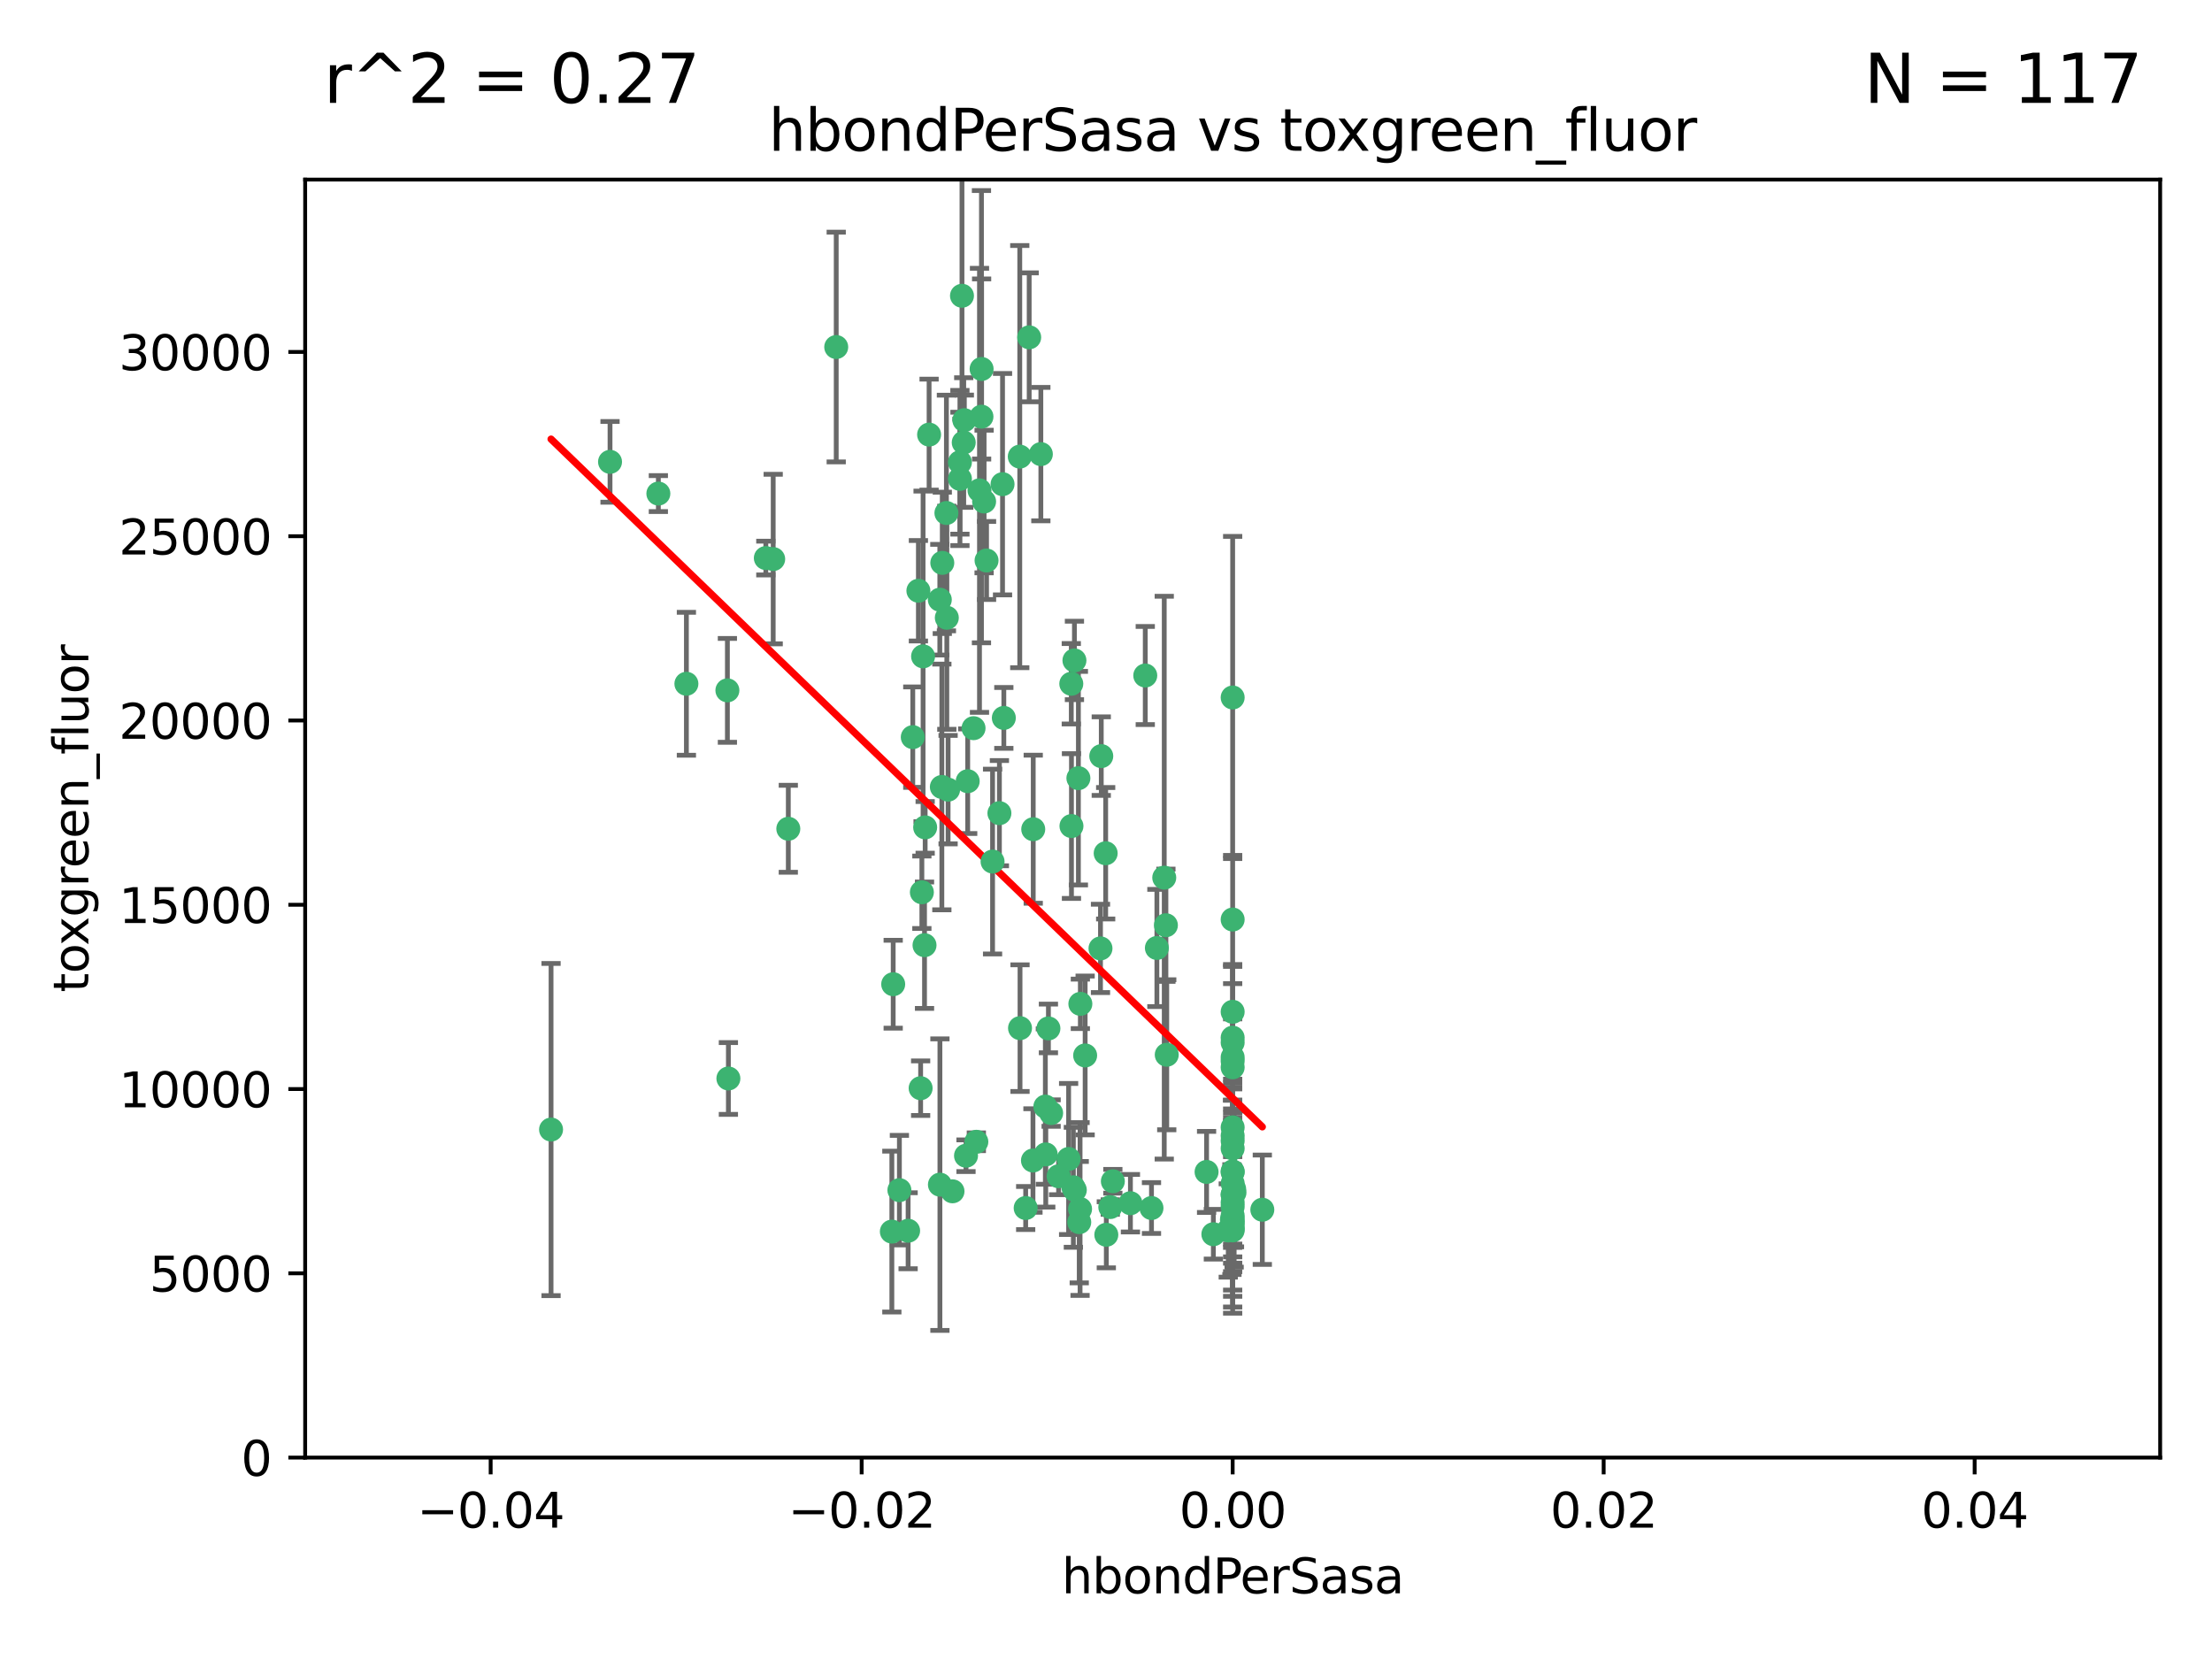 <?xml version="1.0" encoding="utf-8" standalone="no"?>
<!DOCTYPE svg PUBLIC "-//W3C//DTD SVG 1.1//EN"
  "http://www.w3.org/Graphics/SVG/1.1/DTD/svg11.dtd">
<svg xmlns:xlink="http://www.w3.org/1999/xlink" width="460.8pt" height="345.6pt" viewBox="0 0 460.8 345.6" xmlns="http://www.w3.org/2000/svg" version="1.1">
 <defs>
  <style type="text/css">*{stroke-linejoin: round; stroke-linecap: butt}</style>
 </defs>
 <g id="figure_1">
  <g id="patch_1">
   <path d="M 0 345.6 
L 460.8 345.6 
L 460.8 0 
L 0 0 
z
" style="fill: #ffffff"/>
  </g>
  <g id="axes_1">
   <g id="patch_2">
    <path d="M 63.571 303.64 
L 450 303.64 
L 450 37.411 
L 63.571 37.411 
z
" style="fill: #ffffff"/>
   </g>
   <g id="PathCollection_1">
    <defs>
     <path id="m4c29105edc" d="M 0 1.118 
C 0.297 1.118 0.581 1 0.791 0.791 
C 1 0.581 1.118 0.297 1.118 0 
C 1.118 -0.297 1 -0.581 0.791 -0.791 
C 0.581 -1 0.297 -1.118 0 -1.118 
C -0.297 -1.118 -0.581 -1 -0.791 -0.791 
C -1 -0.581 -1.118 -0.297 -1.118 0 
C -1.118 0.297 -1 0.581 -0.791 0.791 
C -0.581 1 -0.297 1.118 0 1.118 
z
" style="stroke: #3cb371"/>
    </defs>
    <g clip-path="url(#pbc5021d97b)">
     <use xlink:href="#m4c29105edc" x="174.2" y="72.294" style="fill: #3cb371; stroke: #3cb371"/>
     <use xlink:href="#m4c29105edc" x="192.294" y="136.733" style="fill: #3cb371; stroke: #3cb371"/>
     <use xlink:href="#m4c29105edc" x="200.763" y="92.187" style="fill: #3cb371; stroke: #3cb371"/>
     <use xlink:href="#m4c29105edc" x="204.046" y="102.144" style="fill: #3cb371; stroke: #3cb371"/>
     <use xlink:href="#m4c29105edc" x="199.974" y="99.763" style="fill: #3cb371; stroke: #3cb371"/>
     <use xlink:href="#m4c29105edc" x="114.795" y="235.304" style="fill: #3cb371; stroke: #3cb371"/>
     <use xlink:href="#m4c29105edc" x="214.399" y="70.271" style="fill: #3cb371; stroke: #3cb371"/>
     <use xlink:href="#m4c29105edc" x="159.535" y="116.252" style="fill: #3cb371; stroke: #3cb371"/>
     <use xlink:href="#m4c29105edc" x="191.319" y="123.063" style="fill: #3cb371; stroke: #3cb371"/>
     <use xlink:href="#m4c29105edc" x="202.808" y="151.693" style="fill: #3cb371; stroke: #3cb371"/>
     <use xlink:href="#m4c29105edc" x="196.206" y="163.936" style="fill: #3cb371; stroke: #3cb371"/>
     <use xlink:href="#m4c29105edc" x="205.007" y="104.476" style="fill: #3cb371; stroke: #3cb371"/>
     <use xlink:href="#m4c29105edc" x="151.53" y="143.815" style="fill: #3cb371; stroke: #3cb371"/>
     <use xlink:href="#m4c29105edc" x="205.518" y="116.762" style="fill: #3cb371; stroke: #3cb371"/>
     <use xlink:href="#m4c29105edc" x="204.488" y="76.865" style="fill: #3cb371; stroke: #3cb371"/>
     <use xlink:href="#m4c29105edc" x="200.398" y="61.614" style="fill: #3cb371; stroke: #3cb371"/>
     <use xlink:href="#m4c29105edc" x="190.148" y="153.559" style="fill: #3cb371; stroke: #3cb371"/>
     <use xlink:href="#m4c29105edc" x="137.148" y="102.821" style="fill: #3cb371; stroke: #3cb371"/>
     <use xlink:href="#m4c29105edc" x="216.829" y="94.6" style="fill: #3cb371; stroke: #3cb371"/>
     <use xlink:href="#m4c29105edc" x="201.591" y="162.741" style="fill: #3cb371; stroke: #3cb371"/>
     <use xlink:href="#m4c29105edc" x="196.296" y="117.254" style="fill: #3cb371; stroke: #3cb371"/>
     <use xlink:href="#m4c29105edc" x="225.058" y="209.121" style="fill: #3cb371; stroke: #3cb371"/>
     <use xlink:href="#m4c29105edc" x="215.185" y="241.753" style="fill: #3cb371; stroke: #3cb371"/>
     <use xlink:href="#m4c29105edc" x="192.595" y="196.901" style="fill: #3cb371; stroke: #3cb371"/>
     <use xlink:href="#m4c29105edc" x="215.242" y="172.74" style="fill: #3cb371; stroke: #3cb371"/>
     <use xlink:href="#m4c29105edc" x="203.39" y="237.854" style="fill: #3cb371; stroke: #3cb371"/>
     <use xlink:href="#m4c29105edc" x="223.825" y="137.58" style="fill: #3cb371; stroke: #3cb371"/>
     <use xlink:href="#m4c29105edc" x="197.506" y="164.499" style="fill: #3cb371; stroke: #3cb371"/>
     <use xlink:href="#m4c29105edc" x="142.99" y="142.442" style="fill: #3cb371; stroke: #3cb371"/>
     <use xlink:href="#m4c29105edc" x="195.803" y="246.782" style="fill: #3cb371; stroke: #3cb371"/>
     <use xlink:href="#m4c29105edc" x="193.547" y="90.534" style="fill: #3cb371; stroke: #3cb371"/>
     <use xlink:href="#m4c29105edc" x="262.964" y="252.006" style="fill: #3cb371; stroke: #3cb371"/>
     <use xlink:href="#m4c29105edc" x="209.117" y="149.553" style="fill: #3cb371; stroke: #3cb371"/>
     <use xlink:href="#m4c29105edc" x="195.78" y="124.926" style="fill: #3cb371; stroke: #3cb371"/>
     <use xlink:href="#m4c29105edc" x="208.847" y="100.862" style="fill: #3cb371; stroke: #3cb371"/>
     <use xlink:href="#m4c29105edc" x="197.156" y="106.867" style="fill: #3cb371; stroke: #3cb371"/>
     <use xlink:href="#m4c29105edc" x="223.169" y="142.44" style="fill: #3cb371; stroke: #3cb371"/>
     <use xlink:href="#m4c29105edc" x="224.998" y="251.856" style="fill: #3cb371; stroke: #3cb371"/>
     <use xlink:href="#m4c29105edc" x="231.828" y="246.08" style="fill: #3cb371; stroke: #3cb371"/>
     <use xlink:href="#m4c29105edc" x="191.785" y="226.692" style="fill: #3cb371; stroke: #3cb371"/>
     <use xlink:href="#m4c29105edc" x="189.178" y="256.385" style="fill: #3cb371; stroke: #3cb371"/>
     <use xlink:href="#m4c29105edc" x="204.456" y="86.8" style="fill: #3cb371; stroke: #3cb371"/>
     <use xlink:href="#m4c29105edc" x="198.424" y="248.172" style="fill: #3cb371; stroke: #3cb371"/>
     <use xlink:href="#m4c29105edc" x="222.612" y="241.437" style="fill: #3cb371; stroke: #3cb371"/>
     <use xlink:href="#m4c29105edc" x="242.88" y="192.743" style="fill: #3cb371; stroke: #3cb371"/>
     <use xlink:href="#m4c29105edc" x="217.766" y="230.522" style="fill: #3cb371; stroke: #3cb371"/>
     <use xlink:href="#m4c29105edc" x="199.969" y="96.298" style="fill: #3cb371; stroke: #3cb371"/>
     <use xlink:href="#m4c29105edc" x="239.875" y="251.655" style="fill: #3cb371; stroke: #3cb371"/>
     <use xlink:href="#m4c29105edc" x="256.786" y="244.178" style="fill: #3cb371; stroke: #3cb371"/>
     <use xlink:href="#m4c29105edc" x="197.24" y="128.689" style="fill: #3cb371; stroke: #3cb371"/>
     <use xlink:href="#m4c29105edc" x="256.786" y="255.535" style="fill: #3cb371; stroke: #3cb371"/>
     <use xlink:href="#m4c29105edc" x="192.043" y="185.876" style="fill: #3cb371; stroke: #3cb371"/>
     <use xlink:href="#m4c29105edc" x="223.905" y="247.891" style="fill: #3cb371; stroke: #3cb371"/>
     <use xlink:href="#m4c29105edc" x="212.49" y="214.179" style="fill: #3cb371; stroke: #3cb371"/>
     <use xlink:href="#m4c29105edc" x="218.405" y="214.241" style="fill: #3cb371; stroke: #3cb371"/>
     <use xlink:href="#m4c29105edc" x="212.436" y="95.121" style="fill: #3cb371; stroke: #3cb371"/>
     <use xlink:href="#m4c29105edc" x="231.293" y="251.452" style="fill: #3cb371; stroke: #3cb371"/>
     <use xlink:href="#m4c29105edc" x="220.527" y="245.034" style="fill: #3cb371; stroke: #3cb371"/>
     <use xlink:href="#m4c29105edc" x="127.081" y="96.211" style="fill: #3cb371; stroke: #3cb371"/>
     <use xlink:href="#m4c29105edc" x="206.77" y="179.478" style="fill: #3cb371; stroke: #3cb371"/>
     <use xlink:href="#m4c29105edc" x="187.361" y="247.93" style="fill: #3cb371; stroke: #3cb371"/>
     <use xlink:href="#m4c29105edc" x="208.195" y="169.397" style="fill: #3cb371; stroke: #3cb371"/>
     <use xlink:href="#m4c29105edc" x="186.069" y="205.029" style="fill: #3cb371; stroke: #3cb371"/>
     <use xlink:href="#m4c29105edc" x="224.827" y="254.598" style="fill: #3cb371; stroke: #3cb371"/>
     <use xlink:href="#m4c29105edc" x="218.971" y="231.871" style="fill: #3cb371; stroke: #3cb371"/>
     <use xlink:href="#m4c29105edc" x="241" y="197.478" style="fill: #3cb371; stroke: #3cb371"/>
     <use xlink:href="#m4c29105edc" x="200.892" y="87.531" style="fill: #3cb371; stroke: #3cb371"/>
     <use xlink:href="#m4c29105edc" x="223.6" y="247.337" style="fill: #3cb371; stroke: #3cb371"/>
     <use xlink:href="#m4c29105edc" x="256.786" y="248.866" style="fill: #3cb371; stroke: #3cb371"/>
     <use xlink:href="#m4c29105edc" x="229.414" y="157.513" style="fill: #3cb371; stroke: #3cb371"/>
     <use xlink:href="#m4c29105edc" x="242.534" y="182.831" style="fill: #3cb371; stroke: #3cb371"/>
     <use xlink:href="#m4c29105edc" x="257.163" y="248.434" style="fill: #3cb371; stroke: #3cb371"/>
     <use xlink:href="#m4c29105edc" x="230.332" y="177.75" style="fill: #3cb371; stroke: #3cb371"/>
     <use xlink:href="#m4c29105edc" x="161.071" y="116.464" style="fill: #3cb371; stroke: #3cb371"/>
     <use xlink:href="#m4c29105edc" x="226.056" y="219.87" style="fill: #3cb371; stroke: #3cb371"/>
     <use xlink:href="#m4c29105edc" x="223.205" y="172.082" style="fill: #3cb371; stroke: #3cb371"/>
     <use xlink:href="#m4c29105edc" x="185.789" y="256.562" style="fill: #3cb371; stroke: #3cb371"/>
     <use xlink:href="#m4c29105edc" x="256.786" y="234.855" style="fill: #3cb371; stroke: #3cb371"/>
     <use xlink:href="#m4c29105edc" x="192.729" y="172.356" style="fill: #3cb371; stroke: #3cb371"/>
     <use xlink:href="#m4c29105edc" x="243.055" y="219.725" style="fill: #3cb371; stroke: #3cb371"/>
     <use xlink:href="#m4c29105edc" x="217.85" y="240.483" style="fill: #3cb371; stroke: #3cb371"/>
     <use xlink:href="#m4c29105edc" x="256.786" y="191.554" style="fill: #3cb371; stroke: #3cb371"/>
     <use xlink:href="#m4c29105edc" x="256.786" y="222.343" style="fill: #3cb371; stroke: #3cb371"/>
     <use xlink:href="#m4c29105edc" x="257.097" y="247.697" style="fill: #3cb371; stroke: #3cb371"/>
     <use xlink:href="#m4c29105edc" x="256.786" y="145.3" style="fill: #3cb371; stroke: #3cb371"/>
     <use xlink:href="#m4c29105edc" x="256.786" y="254.514" style="fill: #3cb371; stroke: #3cb371"/>
     <use xlink:href="#m4c29105edc" x="256.786" y="216.17" style="fill: #3cb371; stroke: #3cb371"/>
     <use xlink:href="#m4c29105edc" x="256.786" y="253.898" style="fill: #3cb371; stroke: #3cb371"/>
     <use xlink:href="#m4c29105edc" x="224.65" y="162.105" style="fill: #3cb371; stroke: #3cb371"/>
     <use xlink:href="#m4c29105edc" x="238.58" y="140.722" style="fill: #3cb371; stroke: #3cb371"/>
     <use xlink:href="#m4c29105edc" x="256.786" y="256.018" style="fill: #3cb371; stroke: #3cb371"/>
     <use xlink:href="#m4c29105edc" x="229.252" y="197.571" style="fill: #3cb371; stroke: #3cb371"/>
     <use xlink:href="#m4c29105edc" x="256.786" y="254.764" style="fill: #3cb371; stroke: #3cb371"/>
     <use xlink:href="#m4c29105edc" x="230.466" y="257.228" style="fill: #3cb371; stroke: #3cb371"/>
     <use xlink:href="#m4c29105edc" x="256.786" y="237.633" style="fill: #3cb371; stroke: #3cb371"/>
     <use xlink:href="#m4c29105edc" x="235.49" y="250.652" style="fill: #3cb371; stroke: #3cb371"/>
     <use xlink:href="#m4c29105edc" x="252.766" y="257.112" style="fill: #3cb371; stroke: #3cb371"/>
     <use xlink:href="#m4c29105edc" x="255.869" y="256.331" style="fill: #3cb371; stroke: #3cb371"/>
     <use xlink:href="#m4c29105edc" x="256.633" y="254.057" style="fill: #3cb371; stroke: #3cb371"/>
     <use xlink:href="#m4c29105edc" x="256.786" y="221.023" style="fill: #3cb371; stroke: #3cb371"/>
     <use xlink:href="#m4c29105edc" x="256.786" y="236.599" style="fill: #3cb371; stroke: #3cb371"/>
     <use xlink:href="#m4c29105edc" x="151.737" y="224.667" style="fill: #3cb371; stroke: #3cb371"/>
     <use xlink:href="#m4c29105edc" x="256.786" y="251.374" style="fill: #3cb371; stroke: #3cb371"/>
     <use xlink:href="#m4c29105edc" x="256.786" y="253.241" style="fill: #3cb371; stroke: #3cb371"/>
     <use xlink:href="#m4c29105edc" x="256.786" y="239.234" style="fill: #3cb371; stroke: #3cb371"/>
     <use xlink:href="#m4c29105edc" x="256.786" y="244.025" style="fill: #3cb371; stroke: #3cb371"/>
     <use xlink:href="#m4c29105edc" x="256.786" y="250.509" style="fill: #3cb371; stroke: #3cb371"/>
     <use xlink:href="#m4c29105edc" x="256.786" y="220.252" style="fill: #3cb371; stroke: #3cb371"/>
     <use xlink:href="#m4c29105edc" x="164.219" y="172.649" style="fill: #3cb371; stroke: #3cb371"/>
     <use xlink:href="#m4c29105edc" x="256.786" y="256.316" style="fill: #3cb371; stroke: #3cb371"/>
     <use xlink:href="#m4c29105edc" x="201.238" y="240.757" style="fill: #3cb371; stroke: #3cb371"/>
     <use xlink:href="#m4c29105edc" x="256.786" y="246.532" style="fill: #3cb371; stroke: #3cb371"/>
     <use xlink:href="#m4c29105edc" x="256.786" y="217.17" style="fill: #3cb371; stroke: #3cb371"/>
     <use xlink:href="#m4c29105edc" x="251.352" y="244.135" style="fill: #3cb371; stroke: #3cb371"/>
     <use xlink:href="#m4c29105edc" x="256.786" y="248.861" style="fill: #3cb371; stroke: #3cb371"/>
     <use xlink:href="#m4c29105edc" x="213.667" y="251.653" style="fill: #3cb371; stroke: #3cb371"/>
     <use xlink:href="#m4c29105edc" x="256.786" y="210.779" style="fill: #3cb371; stroke: #3cb371"/>
    </g>
   </g>
   <g id="matplotlib.axis_1">
    <g id="xtick_1">
     <g id="line2d_1">
      <defs>
       <path id="m27090bd860" d="M 0 0 
L 0 3.5 
" style="stroke: #000000; stroke-width: 0.8"/>
      </defs>
      <g>
       <use xlink:href="#m27090bd860" x="102.214" y="303.64" style="stroke: #000000; stroke-width: 0.8"/>
      </g>
     </g>
     <g id="text_1">
      <!-- −0.04 -->
      <g transform="translate(86.891 318.238)scale(0.1 -0.1)">
       <defs>
        <path id="DejaVuSans-2212" d="M 678 2272 
L 4684 2272 
L 4684 1741 
L 678 1741 
L 678 2272 
z
" transform="scale(0.016)"/>
        <path id="DejaVuSans-30" d="M 2034 4250 
Q 1547 4250 1301 3770 
Q 1056 3291 1056 2328 
Q 1056 1369 1301 889 
Q 1547 409 2034 409 
Q 2525 409 2770 889 
Q 3016 1369 3016 2328 
Q 3016 3291 2770 3770 
Q 2525 4250 2034 4250 
z
M 2034 4750 
Q 2819 4750 3233 4129 
Q 3647 3509 3647 2328 
Q 3647 1150 3233 529 
Q 2819 -91 2034 -91 
Q 1250 -91 836 529 
Q 422 1150 422 2328 
Q 422 3509 836 4129 
Q 1250 4750 2034 4750 
z
" transform="scale(0.016)"/>
        <path id="DejaVuSans-2e" d="M 684 794 
L 1344 794 
L 1344 0 
L 684 0 
L 684 794 
z
" transform="scale(0.016)"/>
        <path id="DejaVuSans-34" d="M 2419 4116 
L 825 1625 
L 2419 1625 
L 2419 4116 
z
M 2253 4666 
L 3047 4666 
L 3047 1625 
L 3713 1625 
L 3713 1100 
L 3047 1100 
L 3047 0 
L 2419 0 
L 2419 1100 
L 313 1100 
L 313 1709 
L 2253 4666 
z
" transform="scale(0.016)"/>
       </defs>
       <use xlink:href="#DejaVuSans-2212"/>
       <use xlink:href="#DejaVuSans-30" x="83.789"/>
       <use xlink:href="#DejaVuSans-2e" x="147.412"/>
       <use xlink:href="#DejaVuSans-30" x="179.199"/>
       <use xlink:href="#DejaVuSans-34" x="242.822"/>
      </g>
     </g>
    </g>
    <g id="xtick_2">
     <g id="line2d_2">
      <g>
       <use xlink:href="#m27090bd860" x="179.5" y="303.64" style="stroke: #000000; stroke-width: 0.8"/>
      </g>
     </g>
     <g id="text_2">
      <!-- −0.02 -->
      <g transform="translate(164.177 318.238)scale(0.1 -0.1)">
       <defs>
        <path id="DejaVuSans-32" d="M 1228 531 
L 3431 531 
L 3431 0 
L 469 0 
L 469 531 
Q 828 903 1448 1529 
Q 2069 2156 2228 2338 
Q 2531 2678 2651 2914 
Q 2772 3150 2772 3378 
Q 2772 3750 2511 3984 
Q 2250 4219 1831 4219 
Q 1534 4219 1204 4116 
Q 875 4013 500 3803 
L 500 4441 
Q 881 4594 1212 4672 
Q 1544 4750 1819 4750 
Q 2544 4750 2975 4387 
Q 3406 4025 3406 3419 
Q 3406 3131 3298 2873 
Q 3191 2616 2906 2266 
Q 2828 2175 2409 1742 
Q 1991 1309 1228 531 
z
" transform="scale(0.016)"/>
       </defs>
       <use xlink:href="#DejaVuSans-2212"/>
       <use xlink:href="#DejaVuSans-30" x="83.789"/>
       <use xlink:href="#DejaVuSans-2e" x="147.412"/>
       <use xlink:href="#DejaVuSans-30" x="179.199"/>
       <use xlink:href="#DejaVuSans-32" x="242.822"/>
      </g>
     </g>
    </g>
    <g id="xtick_3">
     <g id="line2d_3">
      <g>
       <use xlink:href="#m27090bd860" x="256.786" y="303.64" style="stroke: #000000; stroke-width: 0.8"/>
      </g>
     </g>
     <g id="text_3">
      <!-- 0.00 -->
      <g transform="translate(245.653 318.238)scale(0.1 -0.1)">
       <use xlink:href="#DejaVuSans-30"/>
       <use xlink:href="#DejaVuSans-2e" x="63.623"/>
       <use xlink:href="#DejaVuSans-30" x="95.41"/>
       <use xlink:href="#DejaVuSans-30" x="159.033"/>
      </g>
     </g>
    </g>
    <g id="xtick_4">
     <g id="line2d_4">
      <g>
       <use xlink:href="#m27090bd860" x="334.071" y="303.64" style="stroke: #000000; stroke-width: 0.8"/>
      </g>
     </g>
     <g id="text_4">
      <!-- 0.02 -->
      <g transform="translate(322.939 318.238)scale(0.1 -0.1)">
       <use xlink:href="#DejaVuSans-30"/>
       <use xlink:href="#DejaVuSans-2e" x="63.623"/>
       <use xlink:href="#DejaVuSans-30" x="95.41"/>
       <use xlink:href="#DejaVuSans-32" x="159.033"/>
      </g>
     </g>
    </g>
    <g id="xtick_5">
     <g id="line2d_5">
      <g>
       <use xlink:href="#m27090bd860" x="411.357" y="303.64" style="stroke: #000000; stroke-width: 0.8"/>
      </g>
     </g>
     <g id="text_5">
      <!-- 0.04 -->
      <g transform="translate(400.224 318.238)scale(0.1 -0.1)">
       <use xlink:href="#DejaVuSans-30"/>
       <use xlink:href="#DejaVuSans-2e" x="63.623"/>
       <use xlink:href="#DejaVuSans-30" x="95.41"/>
       <use xlink:href="#DejaVuSans-34" x="159.033"/>
      </g>
     </g>
    </g>
    <g id="text_6">
     <!-- hbondPerSasa -->
     <g transform="translate(221.168 331.917)scale(0.1 -0.1)">
      <defs>
       <path id="DejaVuSans-68" d="M 3513 2113 
L 3513 0 
L 2938 0 
L 2938 2094 
Q 2938 2591 2744 2837 
Q 2550 3084 2163 3084 
Q 1697 3084 1428 2787 
Q 1159 2491 1159 1978 
L 1159 0 
L 581 0 
L 581 4863 
L 1159 4863 
L 1159 2956 
Q 1366 3272 1645 3428 
Q 1925 3584 2291 3584 
Q 2894 3584 3203 3211 
Q 3513 2838 3513 2113 
z
" transform="scale(0.016)"/>
       <path id="DejaVuSans-62" d="M 3116 1747 
Q 3116 2381 2855 2742 
Q 2594 3103 2138 3103 
Q 1681 3103 1420 2742 
Q 1159 2381 1159 1747 
Q 1159 1113 1420 752 
Q 1681 391 2138 391 
Q 2594 391 2855 752 
Q 3116 1113 3116 1747 
z
M 1159 2969 
Q 1341 3281 1617 3432 
Q 1894 3584 2278 3584 
Q 2916 3584 3314 3078 
Q 3713 2572 3713 1747 
Q 3713 922 3314 415 
Q 2916 -91 2278 -91 
Q 1894 -91 1617 61 
Q 1341 213 1159 525 
L 1159 0 
L 581 0 
L 581 4863 
L 1159 4863 
L 1159 2969 
z
" transform="scale(0.016)"/>
       <path id="DejaVuSans-6f" d="M 1959 3097 
Q 1497 3097 1228 2736 
Q 959 2375 959 1747 
Q 959 1119 1226 758 
Q 1494 397 1959 397 
Q 2419 397 2687 759 
Q 2956 1122 2956 1747 
Q 2956 2369 2687 2733 
Q 2419 3097 1959 3097 
z
M 1959 3584 
Q 2709 3584 3137 3096 
Q 3566 2609 3566 1747 
Q 3566 888 3137 398 
Q 2709 -91 1959 -91 
Q 1206 -91 779 398 
Q 353 888 353 1747 
Q 353 2609 779 3096 
Q 1206 3584 1959 3584 
z
" transform="scale(0.016)"/>
       <path id="DejaVuSans-6e" d="M 3513 2113 
L 3513 0 
L 2938 0 
L 2938 2094 
Q 2938 2591 2744 2837 
Q 2550 3084 2163 3084 
Q 1697 3084 1428 2787 
Q 1159 2491 1159 1978 
L 1159 0 
L 581 0 
L 581 3500 
L 1159 3500 
L 1159 2956 
Q 1366 3272 1645 3428 
Q 1925 3584 2291 3584 
Q 2894 3584 3203 3211 
Q 3513 2838 3513 2113 
z
" transform="scale(0.016)"/>
       <path id="DejaVuSans-64" d="M 2906 2969 
L 2906 4863 
L 3481 4863 
L 3481 0 
L 2906 0 
L 2906 525 
Q 2725 213 2448 61 
Q 2172 -91 1784 -91 
Q 1150 -91 751 415 
Q 353 922 353 1747 
Q 353 2572 751 3078 
Q 1150 3584 1784 3584 
Q 2172 3584 2448 3432 
Q 2725 3281 2906 2969 
z
M 947 1747 
Q 947 1113 1208 752 
Q 1469 391 1925 391 
Q 2381 391 2643 752 
Q 2906 1113 2906 1747 
Q 2906 2381 2643 2742 
Q 2381 3103 1925 3103 
Q 1469 3103 1208 2742 
Q 947 2381 947 1747 
z
" transform="scale(0.016)"/>
       <path id="DejaVuSans-50" d="M 1259 4147 
L 1259 2394 
L 2053 2394 
Q 2494 2394 2734 2622 
Q 2975 2850 2975 3272 
Q 2975 3691 2734 3919 
Q 2494 4147 2053 4147 
L 1259 4147 
z
M 628 4666 
L 2053 4666 
Q 2838 4666 3239 4311 
Q 3641 3956 3641 3272 
Q 3641 2581 3239 2228 
Q 2838 1875 2053 1875 
L 1259 1875 
L 1259 0 
L 628 0 
L 628 4666 
z
" transform="scale(0.016)"/>
       <path id="DejaVuSans-65" d="M 3597 1894 
L 3597 1613 
L 953 1613 
Q 991 1019 1311 708 
Q 1631 397 2203 397 
Q 2534 397 2845 478 
Q 3156 559 3463 722 
L 3463 178 
Q 3153 47 2828 -22 
Q 2503 -91 2169 -91 
Q 1331 -91 842 396 
Q 353 884 353 1716 
Q 353 2575 817 3079 
Q 1281 3584 2069 3584 
Q 2775 3584 3186 3129 
Q 3597 2675 3597 1894 
z
M 3022 2063 
Q 3016 2534 2758 2815 
Q 2500 3097 2075 3097 
Q 1594 3097 1305 2825 
Q 1016 2553 972 2059 
L 3022 2063 
z
" transform="scale(0.016)"/>
       <path id="DejaVuSans-72" d="M 2631 2963 
Q 2534 3019 2420 3045 
Q 2306 3072 2169 3072 
Q 1681 3072 1420 2755 
Q 1159 2438 1159 1844 
L 1159 0 
L 581 0 
L 581 3500 
L 1159 3500 
L 1159 2956 
Q 1341 3275 1631 3429 
Q 1922 3584 2338 3584 
Q 2397 3584 2469 3576 
Q 2541 3569 2628 3553 
L 2631 2963 
z
" transform="scale(0.016)"/>
       <path id="DejaVuSans-53" d="M 3425 4513 
L 3425 3897 
Q 3066 4069 2747 4153 
Q 2428 4238 2131 4238 
Q 1616 4238 1336 4038 
Q 1056 3838 1056 3469 
Q 1056 3159 1242 3001 
Q 1428 2844 1947 2747 
L 2328 2669 
Q 3034 2534 3370 2195 
Q 3706 1856 3706 1288 
Q 3706 609 3251 259 
Q 2797 -91 1919 -91 
Q 1588 -91 1214 -16 
Q 841 59 441 206 
L 441 856 
Q 825 641 1194 531 
Q 1563 422 1919 422 
Q 2459 422 2753 634 
Q 3047 847 3047 1241 
Q 3047 1584 2836 1778 
Q 2625 1972 2144 2069 
L 1759 2144 
Q 1053 2284 737 2584 
Q 422 2884 422 3419 
Q 422 4038 858 4394 
Q 1294 4750 2059 4750 
Q 2388 4750 2728 4690 
Q 3069 4631 3425 4513 
z
" transform="scale(0.016)"/>
       <path id="DejaVuSans-61" d="M 2194 1759 
Q 1497 1759 1228 1600 
Q 959 1441 959 1056 
Q 959 750 1161 570 
Q 1363 391 1709 391 
Q 2188 391 2477 730 
Q 2766 1069 2766 1631 
L 2766 1759 
L 2194 1759 
z
M 3341 1997 
L 3341 0 
L 2766 0 
L 2766 531 
Q 2569 213 2275 61 
Q 1981 -91 1556 -91 
Q 1019 -91 701 211 
Q 384 513 384 1019 
Q 384 1609 779 1909 
Q 1175 2209 1959 2209 
L 2766 2209 
L 2766 2266 
Q 2766 2663 2505 2880 
Q 2244 3097 1772 3097 
Q 1472 3097 1187 3025 
Q 903 2953 641 2809 
L 641 3341 
Q 956 3463 1253 3523 
Q 1550 3584 1831 3584 
Q 2591 3584 2966 3190 
Q 3341 2797 3341 1997 
z
" transform="scale(0.016)"/>
       <path id="DejaVuSans-73" d="M 2834 3397 
L 2834 2853 
Q 2591 2978 2328 3040 
Q 2066 3103 1784 3103 
Q 1356 3103 1142 2972 
Q 928 2841 928 2578 
Q 928 2378 1081 2264 
Q 1234 2150 1697 2047 
L 1894 2003 
Q 2506 1872 2764 1633 
Q 3022 1394 3022 966 
Q 3022 478 2636 193 
Q 2250 -91 1575 -91 
Q 1294 -91 989 -36 
Q 684 19 347 128 
L 347 722 
Q 666 556 975 473 
Q 1284 391 1588 391 
Q 1994 391 2212 530 
Q 2431 669 2431 922 
Q 2431 1156 2273 1281 
Q 2116 1406 1581 1522 
L 1381 1569 
Q 847 1681 609 1914 
Q 372 2147 372 2553 
Q 372 3047 722 3315 
Q 1072 3584 1716 3584 
Q 2034 3584 2315 3537 
Q 2597 3491 2834 3397 
z
" transform="scale(0.016)"/>
      </defs>
      <use xlink:href="#DejaVuSans-68"/>
      <use xlink:href="#DejaVuSans-62" x="63.379"/>
      <use xlink:href="#DejaVuSans-6f" x="126.855"/>
      <use xlink:href="#DejaVuSans-6e" x="188.037"/>
      <use xlink:href="#DejaVuSans-64" x="251.416"/>
      <use xlink:href="#DejaVuSans-50" x="314.893"/>
      <use xlink:href="#DejaVuSans-65" x="371.57"/>
      <use xlink:href="#DejaVuSans-72" x="433.094"/>
      <use xlink:href="#DejaVuSans-53" x="474.207"/>
      <use xlink:href="#DejaVuSans-61" x="537.684"/>
      <use xlink:href="#DejaVuSans-73" x="598.963"/>
      <use xlink:href="#DejaVuSans-61" x="651.062"/>
     </g>
    </g>
   </g>
   <g id="matplotlib.axis_2">
    <g id="ytick_1">
     <g id="line2d_6">
      <defs>
       <path id="m5ebbc8b72b" d="M 0 0 
L -3.5 0 
" style="stroke: #000000; stroke-width: 0.8"/>
      </defs>
      <g>
       <use xlink:href="#m5ebbc8b72b" x="63.571" y="303.64" style="stroke: #000000; stroke-width: 0.8"/>
      </g>
     </g>
     <g id="text_7">
      <!-- 0 -->
      <g transform="translate(50.209 307.439)scale(0.1 -0.1)">
       <use xlink:href="#DejaVuSans-30"/>
      </g>
     </g>
    </g>
    <g id="ytick_2">
     <g id="line2d_7">
      <g>
       <use xlink:href="#m5ebbc8b72b" x="63.571" y="265.253" style="stroke: #000000; stroke-width: 0.8"/>
      </g>
     </g>
     <g id="text_8">
      <!-- 5000 -->
      <g transform="translate(31.121 269.052)scale(0.1 -0.1)">
       <defs>
        <path id="DejaVuSans-35" d="M 691 4666 
L 3169 4666 
L 3169 4134 
L 1269 4134 
L 1269 2991 
Q 1406 3038 1543 3061 
Q 1681 3084 1819 3084 
Q 2600 3084 3056 2656 
Q 3513 2228 3513 1497 
Q 3513 744 3044 326 
Q 2575 -91 1722 -91 
Q 1428 -91 1123 -41 
Q 819 9 494 109 
L 494 744 
Q 775 591 1075 516 
Q 1375 441 1709 441 
Q 2250 441 2565 725 
Q 2881 1009 2881 1497 
Q 2881 1984 2565 2268 
Q 2250 2553 1709 2553 
Q 1456 2553 1204 2497 
Q 953 2441 691 2322 
L 691 4666 
z
" transform="scale(0.016)"/>
       </defs>
       <use xlink:href="#DejaVuSans-35"/>
       <use xlink:href="#DejaVuSans-30" x="63.623"/>
       <use xlink:href="#DejaVuSans-30" x="127.246"/>
       <use xlink:href="#DejaVuSans-30" x="190.869"/>
      </g>
     </g>
    </g>
    <g id="ytick_3">
     <g id="line2d_8">
      <g>
       <use xlink:href="#m5ebbc8b72b" x="63.571" y="226.866" style="stroke: #000000; stroke-width: 0.8"/>
      </g>
     </g>
     <g id="text_9">
      <!-- 10000 -->
      <g transform="translate(24.759 230.665)scale(0.1 -0.1)">
       <defs>
        <path id="DejaVuSans-31" d="M 794 531 
L 1825 531 
L 1825 4091 
L 703 3866 
L 703 4441 
L 1819 4666 
L 2450 4666 
L 2450 531 
L 3481 531 
L 3481 0 
L 794 0 
L 794 531 
z
" transform="scale(0.016)"/>
       </defs>
       <use xlink:href="#DejaVuSans-31"/>
       <use xlink:href="#DejaVuSans-30" x="63.623"/>
       <use xlink:href="#DejaVuSans-30" x="127.246"/>
       <use xlink:href="#DejaVuSans-30" x="190.869"/>
       <use xlink:href="#DejaVuSans-30" x="254.492"/>
      </g>
     </g>
    </g>
    <g id="ytick_4">
     <g id="line2d_9">
      <g>
       <use xlink:href="#m5ebbc8b72b" x="63.571" y="188.479" style="stroke: #000000; stroke-width: 0.8"/>
      </g>
     </g>
     <g id="text_10">
      <!-- 15000 -->
      <g transform="translate(24.759 192.278)scale(0.1 -0.1)">
       <use xlink:href="#DejaVuSans-31"/>
       <use xlink:href="#DejaVuSans-35" x="63.623"/>
       <use xlink:href="#DejaVuSans-30" x="127.246"/>
       <use xlink:href="#DejaVuSans-30" x="190.869"/>
       <use xlink:href="#DejaVuSans-30" x="254.492"/>
      </g>
     </g>
    </g>
    <g id="ytick_5">
     <g id="line2d_10">
      <g>
       <use xlink:href="#m5ebbc8b72b" x="63.571" y="150.092" style="stroke: #000000; stroke-width: 0.8"/>
      </g>
     </g>
     <g id="text_11">
      <!-- 20000 -->
      <g transform="translate(24.759 153.891)scale(0.1 -0.1)">
       <use xlink:href="#DejaVuSans-32"/>
       <use xlink:href="#DejaVuSans-30" x="63.623"/>
       <use xlink:href="#DejaVuSans-30" x="127.246"/>
       <use xlink:href="#DejaVuSans-30" x="190.869"/>
       <use xlink:href="#DejaVuSans-30" x="254.492"/>
      </g>
     </g>
    </g>
    <g id="ytick_6">
     <g id="line2d_11">
      <g>
       <use xlink:href="#m5ebbc8b72b" x="63.571" y="111.705" style="stroke: #000000; stroke-width: 0.8"/>
      </g>
     </g>
     <g id="text_12">
      <!-- 25000 -->
      <g transform="translate(24.759 115.504)scale(0.1 -0.1)">
       <use xlink:href="#DejaVuSans-32"/>
       <use xlink:href="#DejaVuSans-35" x="63.623"/>
       <use xlink:href="#DejaVuSans-30" x="127.246"/>
       <use xlink:href="#DejaVuSans-30" x="190.869"/>
       <use xlink:href="#DejaVuSans-30" x="254.492"/>
      </g>
     </g>
    </g>
    <g id="ytick_7">
     <g id="line2d_12">
      <g>
       <use xlink:href="#m5ebbc8b72b" x="63.571" y="73.317" style="stroke: #000000; stroke-width: 0.8"/>
      </g>
     </g>
     <g id="text_13">
      <!-- 30000 -->
      <g transform="translate(24.759 77.117)scale(0.1 -0.1)">
       <defs>
        <path id="DejaVuSans-33" d="M 2597 2516 
Q 3050 2419 3304 2112 
Q 3559 1806 3559 1356 
Q 3559 666 3084 287 
Q 2609 -91 1734 -91 
Q 1441 -91 1130 -33 
Q 819 25 488 141 
L 488 750 
Q 750 597 1062 519 
Q 1375 441 1716 441 
Q 2309 441 2620 675 
Q 2931 909 2931 1356 
Q 2931 1769 2642 2001 
Q 2353 2234 1838 2234 
L 1294 2234 
L 1294 2753 
L 1863 2753 
Q 2328 2753 2575 2939 
Q 2822 3125 2822 3475 
Q 2822 3834 2567 4026 
Q 2313 4219 1838 4219 
Q 1578 4219 1281 4162 
Q 984 4106 628 3988 
L 628 4550 
Q 988 4650 1302 4700 
Q 1616 4750 1894 4750 
Q 2613 4750 3031 4423 
Q 3450 4097 3450 3541 
Q 3450 3153 3228 2886 
Q 3006 2619 2597 2516 
z
" transform="scale(0.016)"/>
       </defs>
       <use xlink:href="#DejaVuSans-33"/>
       <use xlink:href="#DejaVuSans-30" x="63.623"/>
       <use xlink:href="#DejaVuSans-30" x="127.246"/>
       <use xlink:href="#DejaVuSans-30" x="190.869"/>
       <use xlink:href="#DejaVuSans-30" x="254.492"/>
      </g>
     </g>
    </g>
    <g id="text_14">
     <!-- toxgreen_fluor -->
     <g transform="translate(18.401 206.72)rotate(-90)scale(0.1 -0.1)">
      <defs>
       <path id="DejaVuSans-74" d="M 1172 4494 
L 1172 3500 
L 2356 3500 
L 2356 3053 
L 1172 3053 
L 1172 1153 
Q 1172 725 1289 603 
Q 1406 481 1766 481 
L 2356 481 
L 2356 0 
L 1766 0 
Q 1100 0 847 248 
Q 594 497 594 1153 
L 594 3053 
L 172 3053 
L 172 3500 
L 594 3500 
L 594 4494 
L 1172 4494 
z
" transform="scale(0.016)"/>
       <path id="DejaVuSans-78" d="M 3513 3500 
L 2247 1797 
L 3578 0 
L 2900 0 
L 1881 1375 
L 863 0 
L 184 0 
L 1544 1831 
L 300 3500 
L 978 3500 
L 1906 2253 
L 2834 3500 
L 3513 3500 
z
" transform="scale(0.016)"/>
       <path id="DejaVuSans-67" d="M 2906 1791 
Q 2906 2416 2648 2759 
Q 2391 3103 1925 3103 
Q 1463 3103 1205 2759 
Q 947 2416 947 1791 
Q 947 1169 1205 825 
Q 1463 481 1925 481 
Q 2391 481 2648 825 
Q 2906 1169 2906 1791 
z
M 3481 434 
Q 3481 -459 3084 -895 
Q 2688 -1331 1869 -1331 
Q 1566 -1331 1297 -1286 
Q 1028 -1241 775 -1147 
L 775 -588 
Q 1028 -725 1275 -790 
Q 1522 -856 1778 -856 
Q 2344 -856 2625 -561 
Q 2906 -266 2906 331 
L 2906 616 
Q 2728 306 2450 153 
Q 2172 0 1784 0 
Q 1141 0 747 490 
Q 353 981 353 1791 
Q 353 2603 747 3093 
Q 1141 3584 1784 3584 
Q 2172 3584 2450 3431 
Q 2728 3278 2906 2969 
L 2906 3500 
L 3481 3500 
L 3481 434 
z
" transform="scale(0.016)"/>
       <path id="DejaVuSans-5f" d="M 3263 -1063 
L 3263 -1509 
L -63 -1509 
L -63 -1063 
L 3263 -1063 
z
" transform="scale(0.016)"/>
       <path id="DejaVuSans-66" d="M 2375 4863 
L 2375 4384 
L 1825 4384 
Q 1516 4384 1395 4259 
Q 1275 4134 1275 3809 
L 1275 3500 
L 2222 3500 
L 2222 3053 
L 1275 3053 
L 1275 0 
L 697 0 
L 697 3053 
L 147 3053 
L 147 3500 
L 697 3500 
L 697 3744 
Q 697 4328 969 4595 
Q 1241 4863 1831 4863 
L 2375 4863 
z
" transform="scale(0.016)"/>
       <path id="DejaVuSans-6c" d="M 603 4863 
L 1178 4863 
L 1178 0 
L 603 0 
L 603 4863 
z
" transform="scale(0.016)"/>
       <path id="DejaVuSans-75" d="M 544 1381 
L 544 3500 
L 1119 3500 
L 1119 1403 
Q 1119 906 1312 657 
Q 1506 409 1894 409 
Q 2359 409 2629 706 
Q 2900 1003 2900 1516 
L 2900 3500 
L 3475 3500 
L 3475 0 
L 2900 0 
L 2900 538 
Q 2691 219 2414 64 
Q 2138 -91 1772 -91 
Q 1169 -91 856 284 
Q 544 659 544 1381 
z
M 1991 3584 
L 1991 3584 
z
" transform="scale(0.016)"/>
      </defs>
      <use xlink:href="#DejaVuSans-74"/>
      <use xlink:href="#DejaVuSans-6f" x="39.209"/>
      <use xlink:href="#DejaVuSans-78" x="97.266"/>
      <use xlink:href="#DejaVuSans-67" x="156.445"/>
      <use xlink:href="#DejaVuSans-72" x="219.922"/>
      <use xlink:href="#DejaVuSans-65" x="258.785"/>
      <use xlink:href="#DejaVuSans-65" x="320.309"/>
      <use xlink:href="#DejaVuSans-6e" x="381.832"/>
      <use xlink:href="#DejaVuSans-5f" x="445.211"/>
      <use xlink:href="#DejaVuSans-66" x="495.211"/>
      <use xlink:href="#DejaVuSans-6c" x="530.416"/>
      <use xlink:href="#DejaVuSans-75" x="558.199"/>
      <use xlink:href="#DejaVuSans-6f" x="621.578"/>
      <use xlink:href="#DejaVuSans-72" x="682.76"/>
     </g>
    </g>
   </g>
   <g id="LineCollection_1">
    <path d="M 174.2 96.224 
L 174.2 48.364 
" clip-path="url(#pbc5021d97b)" style="fill: none; stroke: #696969"/>
    <path d="M 192.294 171.165 
L 192.294 102.302 
" clip-path="url(#pbc5021d97b)" style="fill: none; stroke: #696969"/>
    <path d="M 200.763 105.69 
L 200.763 78.685 
" clip-path="url(#pbc5021d97b)" style="fill: none; stroke: #696969"/>
    <path d="M 204.046 148.395 
L 204.046 55.893 
" clip-path="url(#pbc5021d97b)" style="fill: none; stroke: #696969"/>
    <path d="M 199.974 113.651 
L 199.974 85.875 
" clip-path="url(#pbc5021d97b)" style="fill: none; stroke: #696969"/>
    <path d="M 114.795 269.906 
L 114.795 200.702 
" clip-path="url(#pbc5021d97b)" style="fill: none; stroke: #696969"/>
    <path d="M 214.399 83.696 
L 214.399 56.846 
" clip-path="url(#pbc5021d97b)" style="fill: none; stroke: #696969"/>
    <path d="M 159.535 119.772 
L 159.535 112.733 
" clip-path="url(#pbc5021d97b)" style="fill: none; stroke: #696969"/>
    <path d="M 191.319 133.529 
L 191.319 112.598 
" clip-path="url(#pbc5021d97b)" style="fill: none; stroke: #696969"/>
    <path d="M 202.808 152.217 
L 202.808 151.168 
" clip-path="url(#pbc5021d97b)" style="fill: none; stroke: #696969"/>
    <path d="M 196.206 189.529 
L 196.206 138.343 
" clip-path="url(#pbc5021d97b)" style="fill: none; stroke: #696969"/>
    <path d="M 205.007 119.328 
L 205.007 89.623 
" clip-path="url(#pbc5021d97b)" style="fill: none; stroke: #696969"/>
    <path d="M 151.53 154.632 
L 151.53 132.999 
" clip-path="url(#pbc5021d97b)" style="fill: none; stroke: #696969"/>
    <path d="M 205.518 124.89 
L 205.518 108.635 
" clip-path="url(#pbc5021d97b)" style="fill: none; stroke: #696969"/>
    <path d="M 204.488 95.625 
L 204.488 58.105 
" clip-path="url(#pbc5021d97b)" style="fill: none; stroke: #696969"/>
    <path d="M 200.398 87.306 
L 200.398 35.922 
" clip-path="url(#pbc5021d97b)" style="fill: none; stroke: #696969"/>
    <path d="M 190.148 164.019 
L 190.148 143.098 
" clip-path="url(#pbc5021d97b)" style="fill: none; stroke: #696969"/>
    <path d="M 137.148 106.565 
L 137.148 99.077 
" clip-path="url(#pbc5021d97b)" style="fill: none; stroke: #696969"/>
    <path d="M 216.829 108.495 
L 216.829 80.704 
" clip-path="url(#pbc5021d97b)" style="fill: none; stroke: #696969"/>
    <path d="M 201.591 173.639 
L 201.591 151.843 
" clip-path="url(#pbc5021d97b)" style="fill: none; stroke: #696969"/>
    <path d="M 196.296 131.975 
L 196.296 102.532 
" clip-path="url(#pbc5021d97b)" style="fill: none; stroke: #696969"/>
    <path d="M 225.058 214.275 
L 225.058 203.967 
" clip-path="url(#pbc5021d97b)" style="fill: none; stroke: #696969"/>
    <path d="M 215.185 252.535 
L 215.185 230.97 
" clip-path="url(#pbc5021d97b)" style="fill: none; stroke: #696969"/>
    <path d="M 192.595 210.068 
L 192.595 183.734 
" clip-path="url(#pbc5021d97b)" style="fill: none; stroke: #696969"/>
    <path d="M 215.242 188.163 
L 215.242 157.316 
" clip-path="url(#pbc5021d97b)" style="fill: none; stroke: #696969"/>
    <path d="M 203.39 239.704 
L 203.39 236.004 
" clip-path="url(#pbc5021d97b)" style="fill: none; stroke: #696969"/>
    <path d="M 223.825 145.75 
L 223.825 129.411 
" clip-path="url(#pbc5021d97b)" style="fill: none; stroke: #696969"/>
    <path d="M 197.506 175.794 
L 197.506 153.204 
" clip-path="url(#pbc5021d97b)" style="fill: none; stroke: #696969"/>
    <path d="M 142.99 157.326 
L 142.99 127.559 
" clip-path="url(#pbc5021d97b)" style="fill: none; stroke: #696969"/>
    <path d="M 195.803 277.15 
L 195.803 216.415 
" clip-path="url(#pbc5021d97b)" style="fill: none; stroke: #696969"/>
    <path d="M 193.547 102.091 
L 193.547 78.978 
" clip-path="url(#pbc5021d97b)" style="fill: none; stroke: #696969"/>
    <path d="M 262.964 263.397 
L 262.964 240.615 
" clip-path="url(#pbc5021d97b)" style="fill: none; stroke: #696969"/>
    <path d="M 209.117 155.89 
L 209.117 143.216 
" clip-path="url(#pbc5021d97b)" style="fill: none; stroke: #696969"/>
    <path d="M 195.78 136.454 
L 195.78 113.398 
" clip-path="url(#pbc5021d97b)" style="fill: none; stroke: #696969"/>
    <path d="M 208.847 123.923 
L 208.847 77.801 
" clip-path="url(#pbc5021d97b)" style="fill: none; stroke: #696969"/>
    <path d="M 197.156 131.412 
L 197.156 82.321 
" clip-path="url(#pbc5021d97b)" style="fill: none; stroke: #696969"/>
    <path d="M 223.169 150.817 
L 223.169 134.064 
" clip-path="url(#pbc5021d97b)" style="fill: none; stroke: #696969"/>
    <path d="M 224.998 269.855 
L 224.998 233.857 
" clip-path="url(#pbc5021d97b)" style="fill: none; stroke: #696969"/>
    <path d="M 231.828 248.555 
L 231.828 243.604 
" clip-path="url(#pbc5021d97b)" style="fill: none; stroke: #696969"/>
    <path d="M 191.785 232.376 
L 191.785 221.008 
" clip-path="url(#pbc5021d97b)" style="fill: none; stroke: #696969"/>
    <path d="M 189.178 264.301 
L 189.178 248.47 
" clip-path="url(#pbc5021d97b)" style="fill: none; stroke: #696969"/>
    <path d="M 204.456 133.906 
L 204.456 39.694 
" clip-path="url(#pbc5021d97b)" style="fill: none; stroke: #696969"/>
    <path d="M 198.424 248.702 
L 198.424 247.642 
" clip-path="url(#pbc5021d97b)" style="fill: none; stroke: #696969"/>
    <path d="M 222.612 257.169 
L 222.612 225.706 
" clip-path="url(#pbc5021d97b)" style="fill: none; stroke: #696969"/>
    <path d="M 242.88 204.435 
L 242.88 181.052 
" clip-path="url(#pbc5021d97b)" style="fill: none; stroke: #696969"/>
    <path d="M 217.766 246.703 
L 217.766 214.34 
" clip-path="url(#pbc5021d97b)" style="fill: none; stroke: #696969"/>
    <path d="M 199.969 111.272 
L 199.969 81.324 
" clip-path="url(#pbc5021d97b)" style="fill: none; stroke: #696969"/>
    <path d="M 239.875 256.945 
L 239.875 246.364 
" clip-path="url(#pbc5021d97b)" style="fill: none; stroke: #696969"/>
    <path d="M 256.786 259.164 
L 256.786 229.192 
" clip-path="url(#pbc5021d97b)" style="fill: none; stroke: #696969"/>
    <path d="M 197.24 151.927 
L 197.24 105.45 
" clip-path="url(#pbc5021d97b)" style="fill: none; stroke: #696969"/>
    <path d="M 256.786 272.278 
L 256.786 238.793 
" clip-path="url(#pbc5021d97b)" style="fill: none; stroke: #696969"/>
    <path d="M 192.043 193.423 
L 192.043 178.328 
" clip-path="url(#pbc5021d97b)" style="fill: none; stroke: #696969"/>
    <path d="M 223.905 248.596 
L 223.905 247.186 
" clip-path="url(#pbc5021d97b)" style="fill: none; stroke: #696969"/>
    <path d="M 212.49 227.367 
L 212.49 200.99 
" clip-path="url(#pbc5021d97b)" style="fill: none; stroke: #696969"/>
    <path d="M 218.405 219.31 
L 218.405 209.172 
" clip-path="url(#pbc5021d97b)" style="fill: none; stroke: #696969"/>
    <path d="M 212.436 139.091 
L 212.436 51.151 
" clip-path="url(#pbc5021d97b)" style="fill: none; stroke: #696969"/>
    <path d="M 231.293 252.966 
L 231.293 249.939 
" clip-path="url(#pbc5021d97b)" style="fill: none; stroke: #696969"/>
    <path d="M 220.527 248.879 
L 220.527 241.19 
" clip-path="url(#pbc5021d97b)" style="fill: none; stroke: #696969"/>
    <path d="M 127.081 104.619 
L 127.081 87.804 
" clip-path="url(#pbc5021d97b)" style="fill: none; stroke: #696969"/>
    <path d="M 206.77 198.728 
L 206.77 160.228 
" clip-path="url(#pbc5021d97b)" style="fill: none; stroke: #696969"/>
    <path d="M 187.361 259.34 
L 187.361 236.521 
" clip-path="url(#pbc5021d97b)" style="fill: none; stroke: #696969"/>
    <path d="M 208.195 180.358 
L 208.195 158.436 
" clip-path="url(#pbc5021d97b)" style="fill: none; stroke: #696969"/>
    <path d="M 186.069 214.186 
L 186.069 195.873 
" clip-path="url(#pbc5021d97b)" style="fill: none; stroke: #696969"/>
    <path d="M 224.827 267.242 
L 224.827 241.954 
" clip-path="url(#pbc5021d97b)" style="fill: none; stroke: #696969"/>
    <path d="M 218.971 234.629 
L 218.971 229.112 
" clip-path="url(#pbc5021d97b)" style="fill: none; stroke: #696969"/>
    <path d="M 241 209.686 
L 241 185.269 
" clip-path="url(#pbc5021d97b)" style="fill: none; stroke: #696969"/>
    <path d="M 200.892 92.76 
L 200.892 82.303 
" clip-path="url(#pbc5021d97b)" style="fill: none; stroke: #696969"/>
    <path d="M 223.6 259.829 
L 223.6 234.844 
" clip-path="url(#pbc5021d97b)" style="fill: none; stroke: #696969"/>
    <path d="M 256.786 264.906 
L 256.786 232.826 
" clip-path="url(#pbc5021d97b)" style="fill: none; stroke: #696969"/>
    <path d="M 229.414 165.694 
L 229.414 149.332 
" clip-path="url(#pbc5021d97b)" style="fill: none; stroke: #696969"/>
    <path d="M 242.534 241.451 
L 242.534 124.21 
" clip-path="url(#pbc5021d97b)" style="fill: none; stroke: #696969"/>
    <path d="M 257.163 259.739 
L 257.163 237.128 
" clip-path="url(#pbc5021d97b)" style="fill: none; stroke: #696969"/>
    <path d="M 230.332 191.442 
L 230.332 164.057 
" clip-path="url(#pbc5021d97b)" style="fill: none; stroke: #696969"/>
    <path d="M 161.071 134.122 
L 161.071 98.805 
" clip-path="url(#pbc5021d97b)" style="fill: none; stroke: #696969"/>
    <path d="M 226.056 236.411 
L 226.056 203.328 
" clip-path="url(#pbc5021d97b)" style="fill: none; stroke: #696969"/>
    <path d="M 223.205 187.16 
L 223.205 157.004 
" clip-path="url(#pbc5021d97b)" style="fill: none; stroke: #696969"/>
    <path d="M 185.789 273.32 
L 185.789 239.805 
" clip-path="url(#pbc5021d97b)" style="fill: none; stroke: #696969"/>
    <path d="M 256.786 242.872 
L 256.786 226.838 
" clip-path="url(#pbc5021d97b)" style="fill: none; stroke: #696969"/>
    <path d="M 192.729 177.734 
L 192.729 166.978 
" clip-path="url(#pbc5021d97b)" style="fill: none; stroke: #696969"/>
    <path d="M 243.055 235.353 
L 243.055 204.097 
" clip-path="url(#pbc5021d97b)" style="fill: none; stroke: #696969"/>
    <path d="M 217.85 251.462 
L 217.85 229.504 
" clip-path="url(#pbc5021d97b)" style="fill: none; stroke: #696969"/>
    <path d="M 256.786 204.905 
L 256.786 178.202 
" clip-path="url(#pbc5021d97b)" style="fill: none; stroke: #696969"/>
    <path d="M 256.786 225.57 
L 256.786 219.116 
" clip-path="url(#pbc5021d97b)" style="fill: none; stroke: #696969"/>
    <path d="M 257.097 263.964 
L 257.097 231.431 
" clip-path="url(#pbc5021d97b)" style="fill: none; stroke: #696969"/>
    <path d="M 256.786 178.855 
L 256.786 111.745 
" clip-path="url(#pbc5021d97b)" style="fill: none; stroke: #696969"/>
    <path d="M 256.786 270.051 
L 256.786 238.978 
" clip-path="url(#pbc5021d97b)" style="fill: none; stroke: #696969"/>
    <path d="M 256.786 231.016 
L 256.786 201.324 
" clip-path="url(#pbc5021d97b)" style="fill: none; stroke: #696969"/>
    <path d="M 256.786 261.829 
L 256.786 245.966 
" clip-path="url(#pbc5021d97b)" style="fill: none; stroke: #696969"/>
    <path d="M 224.65 184.351 
L 224.65 139.86 
" clip-path="url(#pbc5021d97b)" style="fill: none; stroke: #696969"/>
    <path d="M 238.58 150.938 
L 238.58 130.506 
" clip-path="url(#pbc5021d97b)" style="fill: none; stroke: #696969"/>
    <path d="M 256.786 268.741 
L 256.786 243.296 
" clip-path="url(#pbc5021d97b)" style="fill: none; stroke: #696969"/>
    <path d="M 229.252 206.772 
L 229.252 188.371 
" clip-path="url(#pbc5021d97b)" style="fill: none; stroke: #696969"/>
    <path d="M 256.786 256.256 
L 256.786 253.272 
" clip-path="url(#pbc5021d97b)" style="fill: none; stroke: #696969"/>
    <path d="M 230.466 264.112 
L 230.466 250.344 
" clip-path="url(#pbc5021d97b)" style="fill: none; stroke: #696969"/>
    <path d="M 256.786 243.408 
L 256.786 231.859 
" clip-path="url(#pbc5021d97b)" style="fill: none; stroke: #696969"/>
    <path d="M 235.49 256.643 
L 235.49 244.66 
" clip-path="url(#pbc5021d97b)" style="fill: none; stroke: #696969"/>
    <path d="M 252.766 262.288 
L 252.766 251.936 
" clip-path="url(#pbc5021d97b)" style="fill: none; stroke: #696969"/>
    <path d="M 255.869 266.051 
L 255.869 246.611 
" clip-path="url(#pbc5021d97b)" style="fill: none; stroke: #696969"/>
    <path d="M 256.633 265.494 
L 256.633 242.62 
" clip-path="url(#pbc5021d97b)" style="fill: none; stroke: #696969"/>
    <path d="M 256.786 226.502 
L 256.786 215.543 
" clip-path="url(#pbc5021d97b)" style="fill: none; stroke: #696969"/>
    <path d="M 256.786 239.704 
L 256.786 233.493 
" clip-path="url(#pbc5021d97b)" style="fill: none; stroke: #696969"/>
    <path d="M 151.737 232.145 
L 151.737 217.189 
" clip-path="url(#pbc5021d97b)" style="fill: none; stroke: #696969"/>
    <path d="M 256.786 273.558 
L 256.786 229.19 
" clip-path="url(#pbc5021d97b)" style="fill: none; stroke: #696969"/>
    <path d="M 256.786 256.118 
L 256.786 250.365 
" clip-path="url(#pbc5021d97b)" style="fill: none; stroke: #696969"/>
    <path d="M 256.786 240.949 
L 256.786 237.518 
" clip-path="url(#pbc5021d97b)" style="fill: none; stroke: #696969"/>
    <path d="M 256.786 248.562 
L 256.786 239.488 
" clip-path="url(#pbc5021d97b)" style="fill: none; stroke: #696969"/>
    <path d="M 256.786 254.253 
L 256.786 246.765 
" clip-path="url(#pbc5021d97b)" style="fill: none; stroke: #696969"/>
    <path d="M 256.786 224.823 
L 256.786 215.68 
" clip-path="url(#pbc5021d97b)" style="fill: none; stroke: #696969"/>
    <path d="M 164.219 181.707 
L 164.219 163.591 
" clip-path="url(#pbc5021d97b)" style="fill: none; stroke: #696969"/>
    <path d="M 256.786 259.862 
L 256.786 252.77 
" clip-path="url(#pbc5021d97b)" style="fill: none; stroke: #696969"/>
    <path d="M 201.238 244.055 
L 201.238 237.458 
" clip-path="url(#pbc5021d97b)" style="fill: none; stroke: #696969"/>
    <path d="M 256.786 254.369 
L 256.786 238.695 
" clip-path="url(#pbc5021d97b)" style="fill: none; stroke: #696969"/>
    <path d="M 256.786 222.082 
L 256.786 212.258 
" clip-path="url(#pbc5021d97b)" style="fill: none; stroke: #696969"/>
    <path d="M 251.352 252.577 
L 251.352 235.693 
" clip-path="url(#pbc5021d97b)" style="fill: none; stroke: #696969"/>
    <path d="M 256.786 263.148 
L 256.786 234.574 
" clip-path="url(#pbc5021d97b)" style="fill: none; stroke: #696969"/>
    <path d="M 213.667 256.138 
L 213.667 247.168 
" clip-path="url(#pbc5021d97b)" style="fill: none; stroke: #696969"/>
    <path d="M 256.786 220.633 
L 256.786 200.925 
" clip-path="url(#pbc5021d97b)" style="fill: none; stroke: #696969"/>
   </g>
   <g id="line2d_13">
    <defs>
     <path id="m8ba6f29fe9" d="M 2 0 
L -2 -0 
" style="stroke: #696969"/>
    </defs>
    <g clip-path="url(#pbc5021d97b)">
     <use xlink:href="#m8ba6f29fe9" x="174.2" y="96.224" style="fill: #696969; stroke: #696969"/>
     <use xlink:href="#m8ba6f29fe9" x="192.294" y="171.165" style="fill: #696969; stroke: #696969"/>
     <use xlink:href="#m8ba6f29fe9" x="200.763" y="105.69" style="fill: #696969; stroke: #696969"/>
     <use xlink:href="#m8ba6f29fe9" x="204.046" y="148.395" style="fill: #696969; stroke: #696969"/>
     <use xlink:href="#m8ba6f29fe9" x="199.974" y="113.651" style="fill: #696969; stroke: #696969"/>
     <use xlink:href="#m8ba6f29fe9" x="114.795" y="269.906" style="fill: #696969; stroke: #696969"/>
     <use xlink:href="#m8ba6f29fe9" x="214.399" y="83.696" style="fill: #696969; stroke: #696969"/>
     <use xlink:href="#m8ba6f29fe9" x="159.535" y="119.772" style="fill: #696969; stroke: #696969"/>
     <use xlink:href="#m8ba6f29fe9" x="191.319" y="133.529" style="fill: #696969; stroke: #696969"/>
     <use xlink:href="#m8ba6f29fe9" x="202.808" y="152.217" style="fill: #696969; stroke: #696969"/>
     <use xlink:href="#m8ba6f29fe9" x="196.206" y="189.529" style="fill: #696969; stroke: #696969"/>
     <use xlink:href="#m8ba6f29fe9" x="205.007" y="119.328" style="fill: #696969; stroke: #696969"/>
     <use xlink:href="#m8ba6f29fe9" x="151.53" y="154.632" style="fill: #696969; stroke: #696969"/>
     <use xlink:href="#m8ba6f29fe9" x="205.518" y="124.89" style="fill: #696969; stroke: #696969"/>
     <use xlink:href="#m8ba6f29fe9" x="204.488" y="95.625" style="fill: #696969; stroke: #696969"/>
     <use xlink:href="#m8ba6f29fe9" x="200.398" y="87.306" style="fill: #696969; stroke: #696969"/>
     <use xlink:href="#m8ba6f29fe9" x="190.148" y="164.019" style="fill: #696969; stroke: #696969"/>
     <use xlink:href="#m8ba6f29fe9" x="137.148" y="106.565" style="fill: #696969; stroke: #696969"/>
     <use xlink:href="#m8ba6f29fe9" x="216.829" y="108.495" style="fill: #696969; stroke: #696969"/>
     <use xlink:href="#m8ba6f29fe9" x="201.591" y="173.639" style="fill: #696969; stroke: #696969"/>
     <use xlink:href="#m8ba6f29fe9" x="196.296" y="131.975" style="fill: #696969; stroke: #696969"/>
     <use xlink:href="#m8ba6f29fe9" x="225.058" y="214.275" style="fill: #696969; stroke: #696969"/>
     <use xlink:href="#m8ba6f29fe9" x="215.185" y="252.535" style="fill: #696969; stroke: #696969"/>
     <use xlink:href="#m8ba6f29fe9" x="192.595" y="210.068" style="fill: #696969; stroke: #696969"/>
     <use xlink:href="#m8ba6f29fe9" x="215.242" y="188.163" style="fill: #696969; stroke: #696969"/>
     <use xlink:href="#m8ba6f29fe9" x="203.39" y="239.704" style="fill: #696969; stroke: #696969"/>
     <use xlink:href="#m8ba6f29fe9" x="223.825" y="145.75" style="fill: #696969; stroke: #696969"/>
     <use xlink:href="#m8ba6f29fe9" x="197.506" y="175.794" style="fill: #696969; stroke: #696969"/>
     <use xlink:href="#m8ba6f29fe9" x="142.99" y="157.326" style="fill: #696969; stroke: #696969"/>
     <use xlink:href="#m8ba6f29fe9" x="195.803" y="277.15" style="fill: #696969; stroke: #696969"/>
     <use xlink:href="#m8ba6f29fe9" x="193.547" y="102.091" style="fill: #696969; stroke: #696969"/>
     <use xlink:href="#m8ba6f29fe9" x="262.964" y="263.397" style="fill: #696969; stroke: #696969"/>
     <use xlink:href="#m8ba6f29fe9" x="209.117" y="155.89" style="fill: #696969; stroke: #696969"/>
     <use xlink:href="#m8ba6f29fe9" x="195.78" y="136.454" style="fill: #696969; stroke: #696969"/>
     <use xlink:href="#m8ba6f29fe9" x="208.847" y="123.923" style="fill: #696969; stroke: #696969"/>
     <use xlink:href="#m8ba6f29fe9" x="197.156" y="131.412" style="fill: #696969; stroke: #696969"/>
     <use xlink:href="#m8ba6f29fe9" x="223.169" y="150.817" style="fill: #696969; stroke: #696969"/>
     <use xlink:href="#m8ba6f29fe9" x="224.998" y="269.855" style="fill: #696969; stroke: #696969"/>
     <use xlink:href="#m8ba6f29fe9" x="231.828" y="248.555" style="fill: #696969; stroke: #696969"/>
     <use xlink:href="#m8ba6f29fe9" x="191.785" y="232.376" style="fill: #696969; stroke: #696969"/>
     <use xlink:href="#m8ba6f29fe9" x="189.178" y="264.301" style="fill: #696969; stroke: #696969"/>
     <use xlink:href="#m8ba6f29fe9" x="204.456" y="133.906" style="fill: #696969; stroke: #696969"/>
     <use xlink:href="#m8ba6f29fe9" x="198.424" y="248.702" style="fill: #696969; stroke: #696969"/>
     <use xlink:href="#m8ba6f29fe9" x="222.612" y="257.169" style="fill: #696969; stroke: #696969"/>
     <use xlink:href="#m8ba6f29fe9" x="242.88" y="204.435" style="fill: #696969; stroke: #696969"/>
     <use xlink:href="#m8ba6f29fe9" x="217.766" y="246.703" style="fill: #696969; stroke: #696969"/>
     <use xlink:href="#m8ba6f29fe9" x="199.969" y="111.272" style="fill: #696969; stroke: #696969"/>
     <use xlink:href="#m8ba6f29fe9" x="239.875" y="256.945" style="fill: #696969; stroke: #696969"/>
     <use xlink:href="#m8ba6f29fe9" x="256.786" y="259.164" style="fill: #696969; stroke: #696969"/>
     <use xlink:href="#m8ba6f29fe9" x="197.24" y="151.927" style="fill: #696969; stroke: #696969"/>
     <use xlink:href="#m8ba6f29fe9" x="256.786" y="272.278" style="fill: #696969; stroke: #696969"/>
     <use xlink:href="#m8ba6f29fe9" x="192.043" y="193.423" style="fill: #696969; stroke: #696969"/>
     <use xlink:href="#m8ba6f29fe9" x="223.905" y="248.596" style="fill: #696969; stroke: #696969"/>
     <use xlink:href="#m8ba6f29fe9" x="212.49" y="227.367" style="fill: #696969; stroke: #696969"/>
     <use xlink:href="#m8ba6f29fe9" x="218.405" y="219.31" style="fill: #696969; stroke: #696969"/>
     <use xlink:href="#m8ba6f29fe9" x="212.436" y="139.091" style="fill: #696969; stroke: #696969"/>
     <use xlink:href="#m8ba6f29fe9" x="231.293" y="252.966" style="fill: #696969; stroke: #696969"/>
     <use xlink:href="#m8ba6f29fe9" x="220.527" y="248.879" style="fill: #696969; stroke: #696969"/>
     <use xlink:href="#m8ba6f29fe9" x="127.081" y="104.619" style="fill: #696969; stroke: #696969"/>
     <use xlink:href="#m8ba6f29fe9" x="206.77" y="198.728" style="fill: #696969; stroke: #696969"/>
     <use xlink:href="#m8ba6f29fe9" x="187.361" y="259.34" style="fill: #696969; stroke: #696969"/>
     <use xlink:href="#m8ba6f29fe9" x="208.195" y="180.358" style="fill: #696969; stroke: #696969"/>
     <use xlink:href="#m8ba6f29fe9" x="186.069" y="214.186" style="fill: #696969; stroke: #696969"/>
     <use xlink:href="#m8ba6f29fe9" x="224.827" y="267.242" style="fill: #696969; stroke: #696969"/>
     <use xlink:href="#m8ba6f29fe9" x="218.971" y="234.629" style="fill: #696969; stroke: #696969"/>
     <use xlink:href="#m8ba6f29fe9" x="241" y="209.686" style="fill: #696969; stroke: #696969"/>
     <use xlink:href="#m8ba6f29fe9" x="200.892" y="92.76" style="fill: #696969; stroke: #696969"/>
     <use xlink:href="#m8ba6f29fe9" x="223.6" y="259.829" style="fill: #696969; stroke: #696969"/>
     <use xlink:href="#m8ba6f29fe9" x="256.786" y="264.906" style="fill: #696969; stroke: #696969"/>
     <use xlink:href="#m8ba6f29fe9" x="229.414" y="165.694" style="fill: #696969; stroke: #696969"/>
     <use xlink:href="#m8ba6f29fe9" x="242.534" y="241.451" style="fill: #696969; stroke: #696969"/>
     <use xlink:href="#m8ba6f29fe9" x="257.163" y="259.739" style="fill: #696969; stroke: #696969"/>
     <use xlink:href="#m8ba6f29fe9" x="230.332" y="191.442" style="fill: #696969; stroke: #696969"/>
     <use xlink:href="#m8ba6f29fe9" x="161.071" y="134.122" style="fill: #696969; stroke: #696969"/>
     <use xlink:href="#m8ba6f29fe9" x="226.056" y="236.411" style="fill: #696969; stroke: #696969"/>
     <use xlink:href="#m8ba6f29fe9" x="223.205" y="187.16" style="fill: #696969; stroke: #696969"/>
     <use xlink:href="#m8ba6f29fe9" x="185.789" y="273.32" style="fill: #696969; stroke: #696969"/>
     <use xlink:href="#m8ba6f29fe9" x="256.786" y="242.872" style="fill: #696969; stroke: #696969"/>
     <use xlink:href="#m8ba6f29fe9" x="192.729" y="177.734" style="fill: #696969; stroke: #696969"/>
     <use xlink:href="#m8ba6f29fe9" x="243.055" y="235.353" style="fill: #696969; stroke: #696969"/>
     <use xlink:href="#m8ba6f29fe9" x="217.85" y="251.462" style="fill: #696969; stroke: #696969"/>
     <use xlink:href="#m8ba6f29fe9" x="256.786" y="204.905" style="fill: #696969; stroke: #696969"/>
     <use xlink:href="#m8ba6f29fe9" x="256.786" y="225.57" style="fill: #696969; stroke: #696969"/>
     <use xlink:href="#m8ba6f29fe9" x="257.097" y="263.964" style="fill: #696969; stroke: #696969"/>
     <use xlink:href="#m8ba6f29fe9" x="256.786" y="178.855" style="fill: #696969; stroke: #696969"/>
     <use xlink:href="#m8ba6f29fe9" x="256.786" y="270.051" style="fill: #696969; stroke: #696969"/>
     <use xlink:href="#m8ba6f29fe9" x="256.786" y="231.016" style="fill: #696969; stroke: #696969"/>
     <use xlink:href="#m8ba6f29fe9" x="256.786" y="261.829" style="fill: #696969; stroke: #696969"/>
     <use xlink:href="#m8ba6f29fe9" x="224.65" y="184.351" style="fill: #696969; stroke: #696969"/>
     <use xlink:href="#m8ba6f29fe9" x="238.58" y="150.938" style="fill: #696969; stroke: #696969"/>
     <use xlink:href="#m8ba6f29fe9" x="256.786" y="268.741" style="fill: #696969; stroke: #696969"/>
     <use xlink:href="#m8ba6f29fe9" x="229.252" y="206.772" style="fill: #696969; stroke: #696969"/>
     <use xlink:href="#m8ba6f29fe9" x="256.786" y="256.256" style="fill: #696969; stroke: #696969"/>
     <use xlink:href="#m8ba6f29fe9" x="230.466" y="264.112" style="fill: #696969; stroke: #696969"/>
     <use xlink:href="#m8ba6f29fe9" x="256.786" y="243.408" style="fill: #696969; stroke: #696969"/>
     <use xlink:href="#m8ba6f29fe9" x="235.49" y="256.643" style="fill: #696969; stroke: #696969"/>
     <use xlink:href="#m8ba6f29fe9" x="252.766" y="262.288" style="fill: #696969; stroke: #696969"/>
     <use xlink:href="#m8ba6f29fe9" x="255.869" y="266.051" style="fill: #696969; stroke: #696969"/>
     <use xlink:href="#m8ba6f29fe9" x="256.633" y="265.494" style="fill: #696969; stroke: #696969"/>
     <use xlink:href="#m8ba6f29fe9" x="256.786" y="226.502" style="fill: #696969; stroke: #696969"/>
     <use xlink:href="#m8ba6f29fe9" x="256.786" y="239.704" style="fill: #696969; stroke: #696969"/>
     <use xlink:href="#m8ba6f29fe9" x="151.737" y="232.145" style="fill: #696969; stroke: #696969"/>
     <use xlink:href="#m8ba6f29fe9" x="256.786" y="273.558" style="fill: #696969; stroke: #696969"/>
     <use xlink:href="#m8ba6f29fe9" x="256.786" y="256.118" style="fill: #696969; stroke: #696969"/>
     <use xlink:href="#m8ba6f29fe9" x="256.786" y="240.949" style="fill: #696969; stroke: #696969"/>
     <use xlink:href="#m8ba6f29fe9" x="256.786" y="248.562" style="fill: #696969; stroke: #696969"/>
     <use xlink:href="#m8ba6f29fe9" x="256.786" y="254.253" style="fill: #696969; stroke: #696969"/>
     <use xlink:href="#m8ba6f29fe9" x="256.786" y="224.823" style="fill: #696969; stroke: #696969"/>
     <use xlink:href="#m8ba6f29fe9" x="164.219" y="181.707" style="fill: #696969; stroke: #696969"/>
     <use xlink:href="#m8ba6f29fe9" x="256.786" y="259.862" style="fill: #696969; stroke: #696969"/>
     <use xlink:href="#m8ba6f29fe9" x="201.238" y="244.055" style="fill: #696969; stroke: #696969"/>
     <use xlink:href="#m8ba6f29fe9" x="256.786" y="254.369" style="fill: #696969; stroke: #696969"/>
     <use xlink:href="#m8ba6f29fe9" x="256.786" y="222.082" style="fill: #696969; stroke: #696969"/>
     <use xlink:href="#m8ba6f29fe9" x="251.352" y="252.577" style="fill: #696969; stroke: #696969"/>
     <use xlink:href="#m8ba6f29fe9" x="256.786" y="263.148" style="fill: #696969; stroke: #696969"/>
     <use xlink:href="#m8ba6f29fe9" x="213.667" y="256.138" style="fill: #696969; stroke: #696969"/>
     <use xlink:href="#m8ba6f29fe9" x="256.786" y="220.633" style="fill: #696969; stroke: #696969"/>
    </g>
   </g>
   <g id="line2d_14">
    <g clip-path="url(#pbc5021d97b)">
     <use xlink:href="#m8ba6f29fe9" x="174.2" y="48.364" style="fill: #696969; stroke: #696969"/>
     <use xlink:href="#m8ba6f29fe9" x="192.294" y="102.302" style="fill: #696969; stroke: #696969"/>
     <use xlink:href="#m8ba6f29fe9" x="200.763" y="78.685" style="fill: #696969; stroke: #696969"/>
     <use xlink:href="#m8ba6f29fe9" x="204.046" y="55.893" style="fill: #696969; stroke: #696969"/>
     <use xlink:href="#m8ba6f29fe9" x="199.974" y="85.875" style="fill: #696969; stroke: #696969"/>
     <use xlink:href="#m8ba6f29fe9" x="114.795" y="200.702" style="fill: #696969; stroke: #696969"/>
     <use xlink:href="#m8ba6f29fe9" x="214.399" y="56.846" style="fill: #696969; stroke: #696969"/>
     <use xlink:href="#m8ba6f29fe9" x="159.535" y="112.733" style="fill: #696969; stroke: #696969"/>
     <use xlink:href="#m8ba6f29fe9" x="191.319" y="112.598" style="fill: #696969; stroke: #696969"/>
     <use xlink:href="#m8ba6f29fe9" x="202.808" y="151.168" style="fill: #696969; stroke: #696969"/>
     <use xlink:href="#m8ba6f29fe9" x="196.206" y="138.343" style="fill: #696969; stroke: #696969"/>
     <use xlink:href="#m8ba6f29fe9" x="205.007" y="89.623" style="fill: #696969; stroke: #696969"/>
     <use xlink:href="#m8ba6f29fe9" x="151.53" y="132.999" style="fill: #696969; stroke: #696969"/>
     <use xlink:href="#m8ba6f29fe9" x="205.518" y="108.635" style="fill: #696969; stroke: #696969"/>
     <use xlink:href="#m8ba6f29fe9" x="204.488" y="58.105" style="fill: #696969; stroke: #696969"/>
     <use xlink:href="#m8ba6f29fe9" x="200.398" y="35.922" style="fill: #696969; stroke: #696969"/>
     <use xlink:href="#m8ba6f29fe9" x="190.148" y="143.098" style="fill: #696969; stroke: #696969"/>
     <use xlink:href="#m8ba6f29fe9" x="137.148" y="99.077" style="fill: #696969; stroke: #696969"/>
     <use xlink:href="#m8ba6f29fe9" x="216.829" y="80.704" style="fill: #696969; stroke: #696969"/>
     <use xlink:href="#m8ba6f29fe9" x="201.591" y="151.843" style="fill: #696969; stroke: #696969"/>
     <use xlink:href="#m8ba6f29fe9" x="196.296" y="102.532" style="fill: #696969; stroke: #696969"/>
     <use xlink:href="#m8ba6f29fe9" x="225.058" y="203.967" style="fill: #696969; stroke: #696969"/>
     <use xlink:href="#m8ba6f29fe9" x="215.185" y="230.97" style="fill: #696969; stroke: #696969"/>
     <use xlink:href="#m8ba6f29fe9" x="192.595" y="183.734" style="fill: #696969; stroke: #696969"/>
     <use xlink:href="#m8ba6f29fe9" x="215.242" y="157.316" style="fill: #696969; stroke: #696969"/>
     <use xlink:href="#m8ba6f29fe9" x="203.39" y="236.004" style="fill: #696969; stroke: #696969"/>
     <use xlink:href="#m8ba6f29fe9" x="223.825" y="129.411" style="fill: #696969; stroke: #696969"/>
     <use xlink:href="#m8ba6f29fe9" x="197.506" y="153.204" style="fill: #696969; stroke: #696969"/>
     <use xlink:href="#m8ba6f29fe9" x="142.99" y="127.559" style="fill: #696969; stroke: #696969"/>
     <use xlink:href="#m8ba6f29fe9" x="195.803" y="216.415" style="fill: #696969; stroke: #696969"/>
     <use xlink:href="#m8ba6f29fe9" x="193.547" y="78.978" style="fill: #696969; stroke: #696969"/>
     <use xlink:href="#m8ba6f29fe9" x="262.964" y="240.615" style="fill: #696969; stroke: #696969"/>
     <use xlink:href="#m8ba6f29fe9" x="209.117" y="143.216" style="fill: #696969; stroke: #696969"/>
     <use xlink:href="#m8ba6f29fe9" x="195.78" y="113.398" style="fill: #696969; stroke: #696969"/>
     <use xlink:href="#m8ba6f29fe9" x="208.847" y="77.801" style="fill: #696969; stroke: #696969"/>
     <use xlink:href="#m8ba6f29fe9" x="197.156" y="82.321" style="fill: #696969; stroke: #696969"/>
     <use xlink:href="#m8ba6f29fe9" x="223.169" y="134.064" style="fill: #696969; stroke: #696969"/>
     <use xlink:href="#m8ba6f29fe9" x="224.998" y="233.857" style="fill: #696969; stroke: #696969"/>
     <use xlink:href="#m8ba6f29fe9" x="231.828" y="243.604" style="fill: #696969; stroke: #696969"/>
     <use xlink:href="#m8ba6f29fe9" x="191.785" y="221.008" style="fill: #696969; stroke: #696969"/>
     <use xlink:href="#m8ba6f29fe9" x="189.178" y="248.47" style="fill: #696969; stroke: #696969"/>
     <use xlink:href="#m8ba6f29fe9" x="204.456" y="39.694" style="fill: #696969; stroke: #696969"/>
     <use xlink:href="#m8ba6f29fe9" x="198.424" y="247.642" style="fill: #696969; stroke: #696969"/>
     <use xlink:href="#m8ba6f29fe9" x="222.612" y="225.706" style="fill: #696969; stroke: #696969"/>
     <use xlink:href="#m8ba6f29fe9" x="242.88" y="181.052" style="fill: #696969; stroke: #696969"/>
     <use xlink:href="#m8ba6f29fe9" x="217.766" y="214.34" style="fill: #696969; stroke: #696969"/>
     <use xlink:href="#m8ba6f29fe9" x="199.969" y="81.324" style="fill: #696969; stroke: #696969"/>
     <use xlink:href="#m8ba6f29fe9" x="239.875" y="246.364" style="fill: #696969; stroke: #696969"/>
     <use xlink:href="#m8ba6f29fe9" x="256.786" y="229.192" style="fill: #696969; stroke: #696969"/>
     <use xlink:href="#m8ba6f29fe9" x="197.24" y="105.45" style="fill: #696969; stroke: #696969"/>
     <use xlink:href="#m8ba6f29fe9" x="256.786" y="238.793" style="fill: #696969; stroke: #696969"/>
     <use xlink:href="#m8ba6f29fe9" x="192.043" y="178.328" style="fill: #696969; stroke: #696969"/>
     <use xlink:href="#m8ba6f29fe9" x="223.905" y="247.186" style="fill: #696969; stroke: #696969"/>
     <use xlink:href="#m8ba6f29fe9" x="212.49" y="200.99" style="fill: #696969; stroke: #696969"/>
     <use xlink:href="#m8ba6f29fe9" x="218.405" y="209.172" style="fill: #696969; stroke: #696969"/>
     <use xlink:href="#m8ba6f29fe9" x="212.436" y="51.151" style="fill: #696969; stroke: #696969"/>
     <use xlink:href="#m8ba6f29fe9" x="231.293" y="249.939" style="fill: #696969; stroke: #696969"/>
     <use xlink:href="#m8ba6f29fe9" x="220.527" y="241.19" style="fill: #696969; stroke: #696969"/>
     <use xlink:href="#m8ba6f29fe9" x="127.081" y="87.804" style="fill: #696969; stroke: #696969"/>
     <use xlink:href="#m8ba6f29fe9" x="206.77" y="160.228" style="fill: #696969; stroke: #696969"/>
     <use xlink:href="#m8ba6f29fe9" x="187.361" y="236.521" style="fill: #696969; stroke: #696969"/>
     <use xlink:href="#m8ba6f29fe9" x="208.195" y="158.436" style="fill: #696969; stroke: #696969"/>
     <use xlink:href="#m8ba6f29fe9" x="186.069" y="195.873" style="fill: #696969; stroke: #696969"/>
     <use xlink:href="#m8ba6f29fe9" x="224.827" y="241.954" style="fill: #696969; stroke: #696969"/>
     <use xlink:href="#m8ba6f29fe9" x="218.971" y="229.112" style="fill: #696969; stroke: #696969"/>
     <use xlink:href="#m8ba6f29fe9" x="241" y="185.269" style="fill: #696969; stroke: #696969"/>
     <use xlink:href="#m8ba6f29fe9" x="200.892" y="82.303" style="fill: #696969; stroke: #696969"/>
     <use xlink:href="#m8ba6f29fe9" x="223.6" y="234.844" style="fill: #696969; stroke: #696969"/>
     <use xlink:href="#m8ba6f29fe9" x="256.786" y="232.826" style="fill: #696969; stroke: #696969"/>
     <use xlink:href="#m8ba6f29fe9" x="229.414" y="149.332" style="fill: #696969; stroke: #696969"/>
     <use xlink:href="#m8ba6f29fe9" x="242.534" y="124.21" style="fill: #696969; stroke: #696969"/>
     <use xlink:href="#m8ba6f29fe9" x="257.163" y="237.128" style="fill: #696969; stroke: #696969"/>
     <use xlink:href="#m8ba6f29fe9" x="230.332" y="164.057" style="fill: #696969; stroke: #696969"/>
     <use xlink:href="#m8ba6f29fe9" x="161.071" y="98.805" style="fill: #696969; stroke: #696969"/>
     <use xlink:href="#m8ba6f29fe9" x="226.056" y="203.328" style="fill: #696969; stroke: #696969"/>
     <use xlink:href="#m8ba6f29fe9" x="223.205" y="157.004" style="fill: #696969; stroke: #696969"/>
     <use xlink:href="#m8ba6f29fe9" x="185.789" y="239.805" style="fill: #696969; stroke: #696969"/>
     <use xlink:href="#m8ba6f29fe9" x="256.786" y="226.838" style="fill: #696969; stroke: #696969"/>
     <use xlink:href="#m8ba6f29fe9" x="192.729" y="166.978" style="fill: #696969; stroke: #696969"/>
     <use xlink:href="#m8ba6f29fe9" x="243.055" y="204.097" style="fill: #696969; stroke: #696969"/>
     <use xlink:href="#m8ba6f29fe9" x="217.85" y="229.504" style="fill: #696969; stroke: #696969"/>
     <use xlink:href="#m8ba6f29fe9" x="256.786" y="178.202" style="fill: #696969; stroke: #696969"/>
     <use xlink:href="#m8ba6f29fe9" x="256.786" y="219.116" style="fill: #696969; stroke: #696969"/>
     <use xlink:href="#m8ba6f29fe9" x="257.097" y="231.431" style="fill: #696969; stroke: #696969"/>
     <use xlink:href="#m8ba6f29fe9" x="256.786" y="111.745" style="fill: #696969; stroke: #696969"/>
     <use xlink:href="#m8ba6f29fe9" x="256.786" y="238.978" style="fill: #696969; stroke: #696969"/>
     <use xlink:href="#m8ba6f29fe9" x="256.786" y="201.324" style="fill: #696969; stroke: #696969"/>
     <use xlink:href="#m8ba6f29fe9" x="256.786" y="245.966" style="fill: #696969; stroke: #696969"/>
     <use xlink:href="#m8ba6f29fe9" x="224.65" y="139.86" style="fill: #696969; stroke: #696969"/>
     <use xlink:href="#m8ba6f29fe9" x="238.58" y="130.506" style="fill: #696969; stroke: #696969"/>
     <use xlink:href="#m8ba6f29fe9" x="256.786" y="243.296" style="fill: #696969; stroke: #696969"/>
     <use xlink:href="#m8ba6f29fe9" x="229.252" y="188.371" style="fill: #696969; stroke: #696969"/>
     <use xlink:href="#m8ba6f29fe9" x="256.786" y="253.272" style="fill: #696969; stroke: #696969"/>
     <use xlink:href="#m8ba6f29fe9" x="230.466" y="250.344" style="fill: #696969; stroke: #696969"/>
     <use xlink:href="#m8ba6f29fe9" x="256.786" y="231.859" style="fill: #696969; stroke: #696969"/>
     <use xlink:href="#m8ba6f29fe9" x="235.49" y="244.66" style="fill: #696969; stroke: #696969"/>
     <use xlink:href="#m8ba6f29fe9" x="252.766" y="251.936" style="fill: #696969; stroke: #696969"/>
     <use xlink:href="#m8ba6f29fe9" x="255.869" y="246.611" style="fill: #696969; stroke: #696969"/>
     <use xlink:href="#m8ba6f29fe9" x="256.633" y="242.62" style="fill: #696969; stroke: #696969"/>
     <use xlink:href="#m8ba6f29fe9" x="256.786" y="215.543" style="fill: #696969; stroke: #696969"/>
     <use xlink:href="#m8ba6f29fe9" x="256.786" y="233.493" style="fill: #696969; stroke: #696969"/>
     <use xlink:href="#m8ba6f29fe9" x="151.737" y="217.189" style="fill: #696969; stroke: #696969"/>
     <use xlink:href="#m8ba6f29fe9" x="256.786" y="229.19" style="fill: #696969; stroke: #696969"/>
     <use xlink:href="#m8ba6f29fe9" x="256.786" y="250.365" style="fill: #696969; stroke: #696969"/>
     <use xlink:href="#m8ba6f29fe9" x="256.786" y="237.518" style="fill: #696969; stroke: #696969"/>
     <use xlink:href="#m8ba6f29fe9" x="256.786" y="239.488" style="fill: #696969; stroke: #696969"/>
     <use xlink:href="#m8ba6f29fe9" x="256.786" y="246.765" style="fill: #696969; stroke: #696969"/>
     <use xlink:href="#m8ba6f29fe9" x="256.786" y="215.68" style="fill: #696969; stroke: #696969"/>
     <use xlink:href="#m8ba6f29fe9" x="164.219" y="163.591" style="fill: #696969; stroke: #696969"/>
     <use xlink:href="#m8ba6f29fe9" x="256.786" y="252.77" style="fill: #696969; stroke: #696969"/>
     <use xlink:href="#m8ba6f29fe9" x="201.238" y="237.458" style="fill: #696969; stroke: #696969"/>
     <use xlink:href="#m8ba6f29fe9" x="256.786" y="238.695" style="fill: #696969; stroke: #696969"/>
     <use xlink:href="#m8ba6f29fe9" x="256.786" y="212.258" style="fill: #696969; stroke: #696969"/>
     <use xlink:href="#m8ba6f29fe9" x="251.352" y="235.693" style="fill: #696969; stroke: #696969"/>
     <use xlink:href="#m8ba6f29fe9" x="256.786" y="234.574" style="fill: #696969; stroke: #696969"/>
     <use xlink:href="#m8ba6f29fe9" x="213.667" y="247.168" style="fill: #696969; stroke: #696969"/>
     <use xlink:href="#m8ba6f29fe9" x="256.786" y="200.925" style="fill: #696969; stroke: #696969"/>
    </g>
   </g>
   <g id="line2d_15">
    <path d="M 174.2 148.915 
L 192.294 166.412 
L 200.763 174.6 
L 204.046 177.774 
L 199.974 173.837 
L 114.795 91.474 
L 214.399 187.785 
L 159.535 134.735 
L 191.319 165.468 
L 202.808 176.578 
L 196.206 170.194 
L 205.007 178.704 
L 151.53 126.995 
L 205.518 179.198 
L 204.488 178.202 
L 200.398 174.248 
L 190.148 164.336 
L 137.148 113.088 
L 216.829 190.135 
L 201.591 175.401 
L 196.296 170.281 
L 225.058 198.092 
L 215.185 188.545 
L 192.595 166.703 
L 215.242 188.601 
L 203.39 177.14 
L 223.825 196.9 
L 197.506 171.451 
L 142.99 118.737 
L 195.803 169.804 
L 193.547 167.623 
L 262.964 234.745 
L 209.117 182.678 
L 195.78 169.782 
L 208.847 182.417 
L 197.156 171.113 
L 223.169 196.265 
L 224.998 198.035 
L 231.828 204.639 
L 191.785 165.919 
L 189.178 163.398 
L 204.456 178.171 
L 198.424 172.339 
L 222.612 195.727 
L 242.88 215.325 
L 217.766 191.041 
L 199.969 173.832 
L 239.875 212.419 
L 256.786 228.771 
L 197.24 171.194 
L 256.786 228.771 
L 192.043 166.169 
L 223.905 196.977 
L 212.49 185.939 
L 218.405 191.659 
L 212.436 185.887 
L 231.293 204.121 
L 220.527 193.711 
L 127.081 103.353 
L 206.77 180.409 
L 187.361 161.642 
L 208.195 181.786 
L 186.069 160.392 
L 224.827 197.869 
L 218.971 192.206 
L 241 213.507 
L 200.892 174.725 
L 223.6 196.683 
L 256.786 228.771 
L 229.414 202.305 
L 242.534 214.991 
L 257.163 229.136 
L 230.332 203.192 
L 161.071 136.22 
L 226.056 199.058 
L 223.205 196.301 
L 185.789 160.121 
L 256.786 228.771 
L 192.729 166.832 
L 243.055 215.494 
L 217.85 191.123 
L 256.786 228.771 
L 256.786 228.771 
L 257.097 229.072 
L 256.786 228.771 
L 256.786 228.771 
L 256.786 228.771 
L 256.786 228.771 
L 224.65 197.698 
L 238.58 211.167 
L 256.786 228.771 
L 229.252 202.148 
L 256.786 228.771 
L 230.466 203.322 
L 256.786 228.771 
L 235.49 208.179 
L 252.766 224.885 
L 255.869 227.884 
L 256.633 228.623 
L 256.786 228.771 
L 256.786 228.771 
L 151.737 127.194 
L 256.786 228.771 
L 256.786 228.771 
L 256.786 228.771 
L 256.786 228.771 
L 256.786 228.771 
L 256.786 228.771 
L 164.219 139.264 
L 256.786 228.771 
L 201.238 175.059 
L 256.786 228.771 
L 256.786 228.771 
L 251.352 223.517 
L 256.786 228.771 
L 213.667 187.078 
L 256.786 228.771 
" clip-path="url(#pbc5021d97b)" style="fill: none; stroke: #ff0000; stroke-width: 1.5; stroke-linecap: square"/>
   </g>
   <g id="line2d_16">
    <defs>
     <path id="m5240a26dc9" d="M 0 2 
C 0.53 2 1.039 1.789 1.414 1.414 
C 1.789 1.039 2 0.53 2 0 
C 2 -0.53 1.789 -1.039 1.414 -1.414 
C 1.039 -1.789 0.53 -2 0 -2 
C -0.53 -2 -1.039 -1.789 -1.414 -1.414 
C -1.789 -1.039 -2 -0.53 -2 0 
C -2 0.53 -1.789 1.039 -1.414 1.414 
C -1.039 1.789 -0.53 2 0 2 
z
" style="stroke: #3cb371"/>
    </defs>
    <g clip-path="url(#pbc5021d97b)">
     <use xlink:href="#m5240a26dc9" x="174.2" y="72.294" style="fill: #3cb371; stroke: #3cb371"/>
     <use xlink:href="#m5240a26dc9" x="192.294" y="136.733" style="fill: #3cb371; stroke: #3cb371"/>
     <use xlink:href="#m5240a26dc9" x="200.763" y="92.187" style="fill: #3cb371; stroke: #3cb371"/>
     <use xlink:href="#m5240a26dc9" x="204.046" y="102.144" style="fill: #3cb371; stroke: #3cb371"/>
     <use xlink:href="#m5240a26dc9" x="199.974" y="99.763" style="fill: #3cb371; stroke: #3cb371"/>
     <use xlink:href="#m5240a26dc9" x="114.795" y="235.304" style="fill: #3cb371; stroke: #3cb371"/>
     <use xlink:href="#m5240a26dc9" x="214.399" y="70.271" style="fill: #3cb371; stroke: #3cb371"/>
     <use xlink:href="#m5240a26dc9" x="159.535" y="116.252" style="fill: #3cb371; stroke: #3cb371"/>
     <use xlink:href="#m5240a26dc9" x="191.319" y="123.063" style="fill: #3cb371; stroke: #3cb371"/>
     <use xlink:href="#m5240a26dc9" x="202.808" y="151.693" style="fill: #3cb371; stroke: #3cb371"/>
     <use xlink:href="#m5240a26dc9" x="196.206" y="163.936" style="fill: #3cb371; stroke: #3cb371"/>
     <use xlink:href="#m5240a26dc9" x="205.007" y="104.476" style="fill: #3cb371; stroke: #3cb371"/>
     <use xlink:href="#m5240a26dc9" x="151.53" y="143.815" style="fill: #3cb371; stroke: #3cb371"/>
     <use xlink:href="#m5240a26dc9" x="205.518" y="116.762" style="fill: #3cb371; stroke: #3cb371"/>
     <use xlink:href="#m5240a26dc9" x="204.488" y="76.865" style="fill: #3cb371; stroke: #3cb371"/>
     <use xlink:href="#m5240a26dc9" x="200.398" y="61.614" style="fill: #3cb371; stroke: #3cb371"/>
     <use xlink:href="#m5240a26dc9" x="190.148" y="153.559" style="fill: #3cb371; stroke: #3cb371"/>
     <use xlink:href="#m5240a26dc9" x="137.148" y="102.821" style="fill: #3cb371; stroke: #3cb371"/>
     <use xlink:href="#m5240a26dc9" x="216.829" y="94.6" style="fill: #3cb371; stroke: #3cb371"/>
     <use xlink:href="#m5240a26dc9" x="201.591" y="162.741" style="fill: #3cb371; stroke: #3cb371"/>
     <use xlink:href="#m5240a26dc9" x="196.296" y="117.254" style="fill: #3cb371; stroke: #3cb371"/>
     <use xlink:href="#m5240a26dc9" x="225.058" y="209.121" style="fill: #3cb371; stroke: #3cb371"/>
     <use xlink:href="#m5240a26dc9" x="215.185" y="241.753" style="fill: #3cb371; stroke: #3cb371"/>
     <use xlink:href="#m5240a26dc9" x="192.595" y="196.901" style="fill: #3cb371; stroke: #3cb371"/>
     <use xlink:href="#m5240a26dc9" x="215.242" y="172.74" style="fill: #3cb371; stroke: #3cb371"/>
     <use xlink:href="#m5240a26dc9" x="203.39" y="237.854" style="fill: #3cb371; stroke: #3cb371"/>
     <use xlink:href="#m5240a26dc9" x="223.825" y="137.58" style="fill: #3cb371; stroke: #3cb371"/>
     <use xlink:href="#m5240a26dc9" x="197.506" y="164.499" style="fill: #3cb371; stroke: #3cb371"/>
     <use xlink:href="#m5240a26dc9" x="142.99" y="142.442" style="fill: #3cb371; stroke: #3cb371"/>
     <use xlink:href="#m5240a26dc9" x="195.803" y="246.782" style="fill: #3cb371; stroke: #3cb371"/>
     <use xlink:href="#m5240a26dc9" x="193.547" y="90.534" style="fill: #3cb371; stroke: #3cb371"/>
     <use xlink:href="#m5240a26dc9" x="262.964" y="252.006" style="fill: #3cb371; stroke: #3cb371"/>
     <use xlink:href="#m5240a26dc9" x="209.117" y="149.553" style="fill: #3cb371; stroke: #3cb371"/>
     <use xlink:href="#m5240a26dc9" x="195.78" y="124.926" style="fill: #3cb371; stroke: #3cb371"/>
     <use xlink:href="#m5240a26dc9" x="208.847" y="100.862" style="fill: #3cb371; stroke: #3cb371"/>
     <use xlink:href="#m5240a26dc9" x="197.156" y="106.867" style="fill: #3cb371; stroke: #3cb371"/>
     <use xlink:href="#m5240a26dc9" x="223.169" y="142.44" style="fill: #3cb371; stroke: #3cb371"/>
     <use xlink:href="#m5240a26dc9" x="224.998" y="251.856" style="fill: #3cb371; stroke: #3cb371"/>
     <use xlink:href="#m5240a26dc9" x="231.828" y="246.08" style="fill: #3cb371; stroke: #3cb371"/>
     <use xlink:href="#m5240a26dc9" x="191.785" y="226.692" style="fill: #3cb371; stroke: #3cb371"/>
     <use xlink:href="#m5240a26dc9" x="189.178" y="256.385" style="fill: #3cb371; stroke: #3cb371"/>
     <use xlink:href="#m5240a26dc9" x="204.456" y="86.8" style="fill: #3cb371; stroke: #3cb371"/>
     <use xlink:href="#m5240a26dc9" x="198.424" y="248.172" style="fill: #3cb371; stroke: #3cb371"/>
     <use xlink:href="#m5240a26dc9" x="222.612" y="241.437" style="fill: #3cb371; stroke: #3cb371"/>
     <use xlink:href="#m5240a26dc9" x="242.88" y="192.743" style="fill: #3cb371; stroke: #3cb371"/>
     <use xlink:href="#m5240a26dc9" x="217.766" y="230.522" style="fill: #3cb371; stroke: #3cb371"/>
     <use xlink:href="#m5240a26dc9" x="199.969" y="96.298" style="fill: #3cb371; stroke: #3cb371"/>
     <use xlink:href="#m5240a26dc9" x="239.875" y="251.655" style="fill: #3cb371; stroke: #3cb371"/>
     <use xlink:href="#m5240a26dc9" x="256.786" y="244.178" style="fill: #3cb371; stroke: #3cb371"/>
     <use xlink:href="#m5240a26dc9" x="197.24" y="128.689" style="fill: #3cb371; stroke: #3cb371"/>
     <use xlink:href="#m5240a26dc9" x="256.786" y="255.535" style="fill: #3cb371; stroke: #3cb371"/>
     <use xlink:href="#m5240a26dc9" x="192.043" y="185.876" style="fill: #3cb371; stroke: #3cb371"/>
     <use xlink:href="#m5240a26dc9" x="223.905" y="247.891" style="fill: #3cb371; stroke: #3cb371"/>
     <use xlink:href="#m5240a26dc9" x="212.49" y="214.179" style="fill: #3cb371; stroke: #3cb371"/>
     <use xlink:href="#m5240a26dc9" x="218.405" y="214.241" style="fill: #3cb371; stroke: #3cb371"/>
     <use xlink:href="#m5240a26dc9" x="212.436" y="95.121" style="fill: #3cb371; stroke: #3cb371"/>
     <use xlink:href="#m5240a26dc9" x="231.293" y="251.452" style="fill: #3cb371; stroke: #3cb371"/>
     <use xlink:href="#m5240a26dc9" x="220.527" y="245.034" style="fill: #3cb371; stroke: #3cb371"/>
     <use xlink:href="#m5240a26dc9" x="127.081" y="96.211" style="fill: #3cb371; stroke: #3cb371"/>
     <use xlink:href="#m5240a26dc9" x="206.77" y="179.478" style="fill: #3cb371; stroke: #3cb371"/>
     <use xlink:href="#m5240a26dc9" x="187.361" y="247.93" style="fill: #3cb371; stroke: #3cb371"/>
     <use xlink:href="#m5240a26dc9" x="208.195" y="169.397" style="fill: #3cb371; stroke: #3cb371"/>
     <use xlink:href="#m5240a26dc9" x="186.069" y="205.029" style="fill: #3cb371; stroke: #3cb371"/>
     <use xlink:href="#m5240a26dc9" x="224.827" y="254.598" style="fill: #3cb371; stroke: #3cb371"/>
     <use xlink:href="#m5240a26dc9" x="218.971" y="231.871" style="fill: #3cb371; stroke: #3cb371"/>
     <use xlink:href="#m5240a26dc9" x="241" y="197.478" style="fill: #3cb371; stroke: #3cb371"/>
     <use xlink:href="#m5240a26dc9" x="200.892" y="87.531" style="fill: #3cb371; stroke: #3cb371"/>
     <use xlink:href="#m5240a26dc9" x="223.6" y="247.337" style="fill: #3cb371; stroke: #3cb371"/>
     <use xlink:href="#m5240a26dc9" x="256.786" y="248.866" style="fill: #3cb371; stroke: #3cb371"/>
     <use xlink:href="#m5240a26dc9" x="229.414" y="157.513" style="fill: #3cb371; stroke: #3cb371"/>
     <use xlink:href="#m5240a26dc9" x="242.534" y="182.831" style="fill: #3cb371; stroke: #3cb371"/>
     <use xlink:href="#m5240a26dc9" x="257.163" y="248.434" style="fill: #3cb371; stroke: #3cb371"/>
     <use xlink:href="#m5240a26dc9" x="230.332" y="177.75" style="fill: #3cb371; stroke: #3cb371"/>
     <use xlink:href="#m5240a26dc9" x="161.071" y="116.464" style="fill: #3cb371; stroke: #3cb371"/>
     <use xlink:href="#m5240a26dc9" x="226.056" y="219.87" style="fill: #3cb371; stroke: #3cb371"/>
     <use xlink:href="#m5240a26dc9" x="223.205" y="172.082" style="fill: #3cb371; stroke: #3cb371"/>
     <use xlink:href="#m5240a26dc9" x="185.789" y="256.562" style="fill: #3cb371; stroke: #3cb371"/>
     <use xlink:href="#m5240a26dc9" x="256.786" y="234.855" style="fill: #3cb371; stroke: #3cb371"/>
     <use xlink:href="#m5240a26dc9" x="192.729" y="172.356" style="fill: #3cb371; stroke: #3cb371"/>
     <use xlink:href="#m5240a26dc9" x="243.055" y="219.725" style="fill: #3cb371; stroke: #3cb371"/>
     <use xlink:href="#m5240a26dc9" x="217.85" y="240.483" style="fill: #3cb371; stroke: #3cb371"/>
     <use xlink:href="#m5240a26dc9" x="256.786" y="191.554" style="fill: #3cb371; stroke: #3cb371"/>
     <use xlink:href="#m5240a26dc9" x="256.786" y="222.343" style="fill: #3cb371; stroke: #3cb371"/>
     <use xlink:href="#m5240a26dc9" x="257.097" y="247.697" style="fill: #3cb371; stroke: #3cb371"/>
     <use xlink:href="#m5240a26dc9" x="256.786" y="145.3" style="fill: #3cb371; stroke: #3cb371"/>
     <use xlink:href="#m5240a26dc9" x="256.786" y="254.514" style="fill: #3cb371; stroke: #3cb371"/>
     <use xlink:href="#m5240a26dc9" x="256.786" y="216.17" style="fill: #3cb371; stroke: #3cb371"/>
     <use xlink:href="#m5240a26dc9" x="256.786" y="253.898" style="fill: #3cb371; stroke: #3cb371"/>
     <use xlink:href="#m5240a26dc9" x="224.65" y="162.105" style="fill: #3cb371; stroke: #3cb371"/>
     <use xlink:href="#m5240a26dc9" x="238.58" y="140.722" style="fill: #3cb371; stroke: #3cb371"/>
     <use xlink:href="#m5240a26dc9" x="256.786" y="256.018" style="fill: #3cb371; stroke: #3cb371"/>
     <use xlink:href="#m5240a26dc9" x="229.252" y="197.571" style="fill: #3cb371; stroke: #3cb371"/>
     <use xlink:href="#m5240a26dc9" x="256.786" y="254.764" style="fill: #3cb371; stroke: #3cb371"/>
     <use xlink:href="#m5240a26dc9" x="230.466" y="257.228" style="fill: #3cb371; stroke: #3cb371"/>
     <use xlink:href="#m5240a26dc9" x="256.786" y="237.633" style="fill: #3cb371; stroke: #3cb371"/>
     <use xlink:href="#m5240a26dc9" x="235.49" y="250.652" style="fill: #3cb371; stroke: #3cb371"/>
     <use xlink:href="#m5240a26dc9" x="252.766" y="257.112" style="fill: #3cb371; stroke: #3cb371"/>
     <use xlink:href="#m5240a26dc9" x="255.869" y="256.331" style="fill: #3cb371; stroke: #3cb371"/>
     <use xlink:href="#m5240a26dc9" x="256.633" y="254.057" style="fill: #3cb371; stroke: #3cb371"/>
     <use xlink:href="#m5240a26dc9" x="256.786" y="221.023" style="fill: #3cb371; stroke: #3cb371"/>
     <use xlink:href="#m5240a26dc9" x="256.786" y="236.599" style="fill: #3cb371; stroke: #3cb371"/>
     <use xlink:href="#m5240a26dc9" x="151.737" y="224.667" style="fill: #3cb371; stroke: #3cb371"/>
     <use xlink:href="#m5240a26dc9" x="256.786" y="251.374" style="fill: #3cb371; stroke: #3cb371"/>
     <use xlink:href="#m5240a26dc9" x="256.786" y="253.241" style="fill: #3cb371; stroke: #3cb371"/>
     <use xlink:href="#m5240a26dc9" x="256.786" y="239.234" style="fill: #3cb371; stroke: #3cb371"/>
     <use xlink:href="#m5240a26dc9" x="256.786" y="244.025" style="fill: #3cb371; stroke: #3cb371"/>
     <use xlink:href="#m5240a26dc9" x="256.786" y="250.509" style="fill: #3cb371; stroke: #3cb371"/>
     <use xlink:href="#m5240a26dc9" x="256.786" y="220.252" style="fill: #3cb371; stroke: #3cb371"/>
     <use xlink:href="#m5240a26dc9" x="164.219" y="172.649" style="fill: #3cb371; stroke: #3cb371"/>
     <use xlink:href="#m5240a26dc9" x="256.786" y="256.316" style="fill: #3cb371; stroke: #3cb371"/>
     <use xlink:href="#m5240a26dc9" x="201.238" y="240.757" style="fill: #3cb371; stroke: #3cb371"/>
     <use xlink:href="#m5240a26dc9" x="256.786" y="246.532" style="fill: #3cb371; stroke: #3cb371"/>
     <use xlink:href="#m5240a26dc9" x="256.786" y="217.17" style="fill: #3cb371; stroke: #3cb371"/>
     <use xlink:href="#m5240a26dc9" x="251.352" y="244.135" style="fill: #3cb371; stroke: #3cb371"/>
     <use xlink:href="#m5240a26dc9" x="256.786" y="248.861" style="fill: #3cb371; stroke: #3cb371"/>
     <use xlink:href="#m5240a26dc9" x="213.667" y="251.653" style="fill: #3cb371; stroke: #3cb371"/>
     <use xlink:href="#m5240a26dc9" x="256.786" y="210.779" style="fill: #3cb371; stroke: #3cb371"/>
    </g>
   </g>
   <g id="patch_3">
    <path d="M 63.571 303.64 
L 63.571 37.411 
" style="fill: none; stroke: #000000; stroke-width: 0.8; stroke-linejoin: miter; stroke-linecap: square"/>
   </g>
   <g id="patch_4">
    <path d="M 450 303.64 
L 450 37.411 
" style="fill: none; stroke: #000000; stroke-width: 0.8; stroke-linejoin: miter; stroke-linecap: square"/>
   </g>
   <g id="patch_5">
    <path d="M 63.571 303.64 
L 450 303.64 
" style="fill: none; stroke: #000000; stroke-width: 0.8; stroke-linejoin: miter; stroke-linecap: square"/>
   </g>
   <g id="patch_6">
    <path d="M 63.571 37.411 
L 450 37.411 
" style="fill: none; stroke: #000000; stroke-width: 0.8; stroke-linejoin: miter; stroke-linecap: square"/>
   </g>
   <g id="text_15">
    <!-- N = 117 -->
    <g transform="translate(388.309 21.426)scale(0.14 -0.14)">
     <defs>
      <path id="DejaVuSans-4e" d="M 628 4666 
L 1478 4666 
L 3547 763 
L 3547 4666 
L 4159 4666 
L 4159 0 
L 3309 0 
L 1241 3903 
L 1241 0 
L 628 0 
L 628 4666 
z
" transform="scale(0.016)"/>
      <path id="DejaVuSans-20" transform="scale(0.016)"/>
      <path id="DejaVuSans-3d" d="M 678 2906 
L 4684 2906 
L 4684 2381 
L 678 2381 
L 678 2906 
z
M 678 1631 
L 4684 1631 
L 4684 1100 
L 678 1100 
L 678 1631 
z
" transform="scale(0.016)"/>
      <path id="DejaVuSans-37" d="M 525 4666 
L 3525 4666 
L 3525 4397 
L 1831 0 
L 1172 0 
L 2766 4134 
L 525 4134 
L 525 4666 
z
" transform="scale(0.016)"/>
     </defs>
     <use xlink:href="#DejaVuSans-4e"/>
     <use xlink:href="#DejaVuSans-20" x="74.805"/>
     <use xlink:href="#DejaVuSans-3d" x="106.592"/>
     <use xlink:href="#DejaVuSans-20" x="190.381"/>
     <use xlink:href="#DejaVuSans-31" x="222.168"/>
     <use xlink:href="#DejaVuSans-31" x="285.791"/>
     <use xlink:href="#DejaVuSans-37" x="349.414"/>
    </g>
   </g>
   <g id="text_16">
    <!-- r^2 = 0.27 -->
    <g transform="translate(67.436 21.426)scale(0.14 -0.14)">
     <defs>
      <path id="DejaVuSans-5e" d="M 2988 4666 
L 4684 2925 
L 4056 2925 
L 2681 4159 
L 1306 2925 
L 678 2925 
L 2375 4666 
L 2988 4666 
z
" transform="scale(0.016)"/>
     </defs>
     <use xlink:href="#DejaVuSans-72"/>
     <use xlink:href="#DejaVuSans-5e" x="41.113"/>
     <use xlink:href="#DejaVuSans-32" x="124.902"/>
     <use xlink:href="#DejaVuSans-20" x="188.525"/>
     <use xlink:href="#DejaVuSans-3d" x="220.312"/>
     <use xlink:href="#DejaVuSans-20" x="304.102"/>
     <use xlink:href="#DejaVuSans-30" x="335.889"/>
     <use xlink:href="#DejaVuSans-2e" x="399.512"/>
     <use xlink:href="#DejaVuSans-32" x="431.299"/>
     <use xlink:href="#DejaVuSans-37" x="494.922"/>
    </g>
   </g>
   <g id="text_17">
    <!-- hbondPerSasa vs toxgreen_fluor -->
    <g transform="translate(160.12 31.411)scale(0.12 -0.12)">
     <defs>
      <path id="DejaVuSans-76" d="M 191 3500 
L 800 3500 
L 1894 563 
L 2988 3500 
L 3597 3500 
L 2284 0 
L 1503 0 
L 191 3500 
z
" transform="scale(0.016)"/>
     </defs>
     <use xlink:href="#DejaVuSans-68"/>
     <use xlink:href="#DejaVuSans-62" x="63.379"/>
     <use xlink:href="#DejaVuSans-6f" x="126.855"/>
     <use xlink:href="#DejaVuSans-6e" x="188.037"/>
     <use xlink:href="#DejaVuSans-64" x="251.416"/>
     <use xlink:href="#DejaVuSans-50" x="314.893"/>
     <use xlink:href="#DejaVuSans-65" x="371.57"/>
     <use xlink:href="#DejaVuSans-72" x="433.094"/>
     <use xlink:href="#DejaVuSans-53" x="474.207"/>
     <use xlink:href="#DejaVuSans-61" x="537.684"/>
     <use xlink:href="#DejaVuSans-73" x="598.963"/>
     <use xlink:href="#DejaVuSans-61" x="651.062"/>
     <use xlink:href="#DejaVuSans-20" x="712.342"/>
     <use xlink:href="#DejaVuSans-76" x="744.129"/>
     <use xlink:href="#DejaVuSans-73" x="803.309"/>
     <use xlink:href="#DejaVuSans-20" x="855.408"/>
     <use xlink:href="#DejaVuSans-74" x="887.195"/>
     <use xlink:href="#DejaVuSans-6f" x="926.404"/>
     <use xlink:href="#DejaVuSans-78" x="984.461"/>
     <use xlink:href="#DejaVuSans-67" x="1043.641"/>
     <use xlink:href="#DejaVuSans-72" x="1107.117"/>
     <use xlink:href="#DejaVuSans-65" x="1145.98"/>
     <use xlink:href="#DejaVuSans-65" x="1207.504"/>
     <use xlink:href="#DejaVuSans-6e" x="1269.027"/>
     <use xlink:href="#DejaVuSans-5f" x="1332.406"/>
     <use xlink:href="#DejaVuSans-66" x="1382.406"/>
     <use xlink:href="#DejaVuSans-6c" x="1417.611"/>
     <use xlink:href="#DejaVuSans-75" x="1445.395"/>
     <use xlink:href="#DejaVuSans-6f" x="1508.773"/>
     <use xlink:href="#DejaVuSans-72" x="1569.955"/>
    </g>
   </g>
  </g>
 </g>
 <defs>
  <clipPath id="pbc5021d97b">
   <rect x="63.571" y="37.411" width="386.429" height="266.229"/>
  </clipPath>
 </defs>
</svg>
